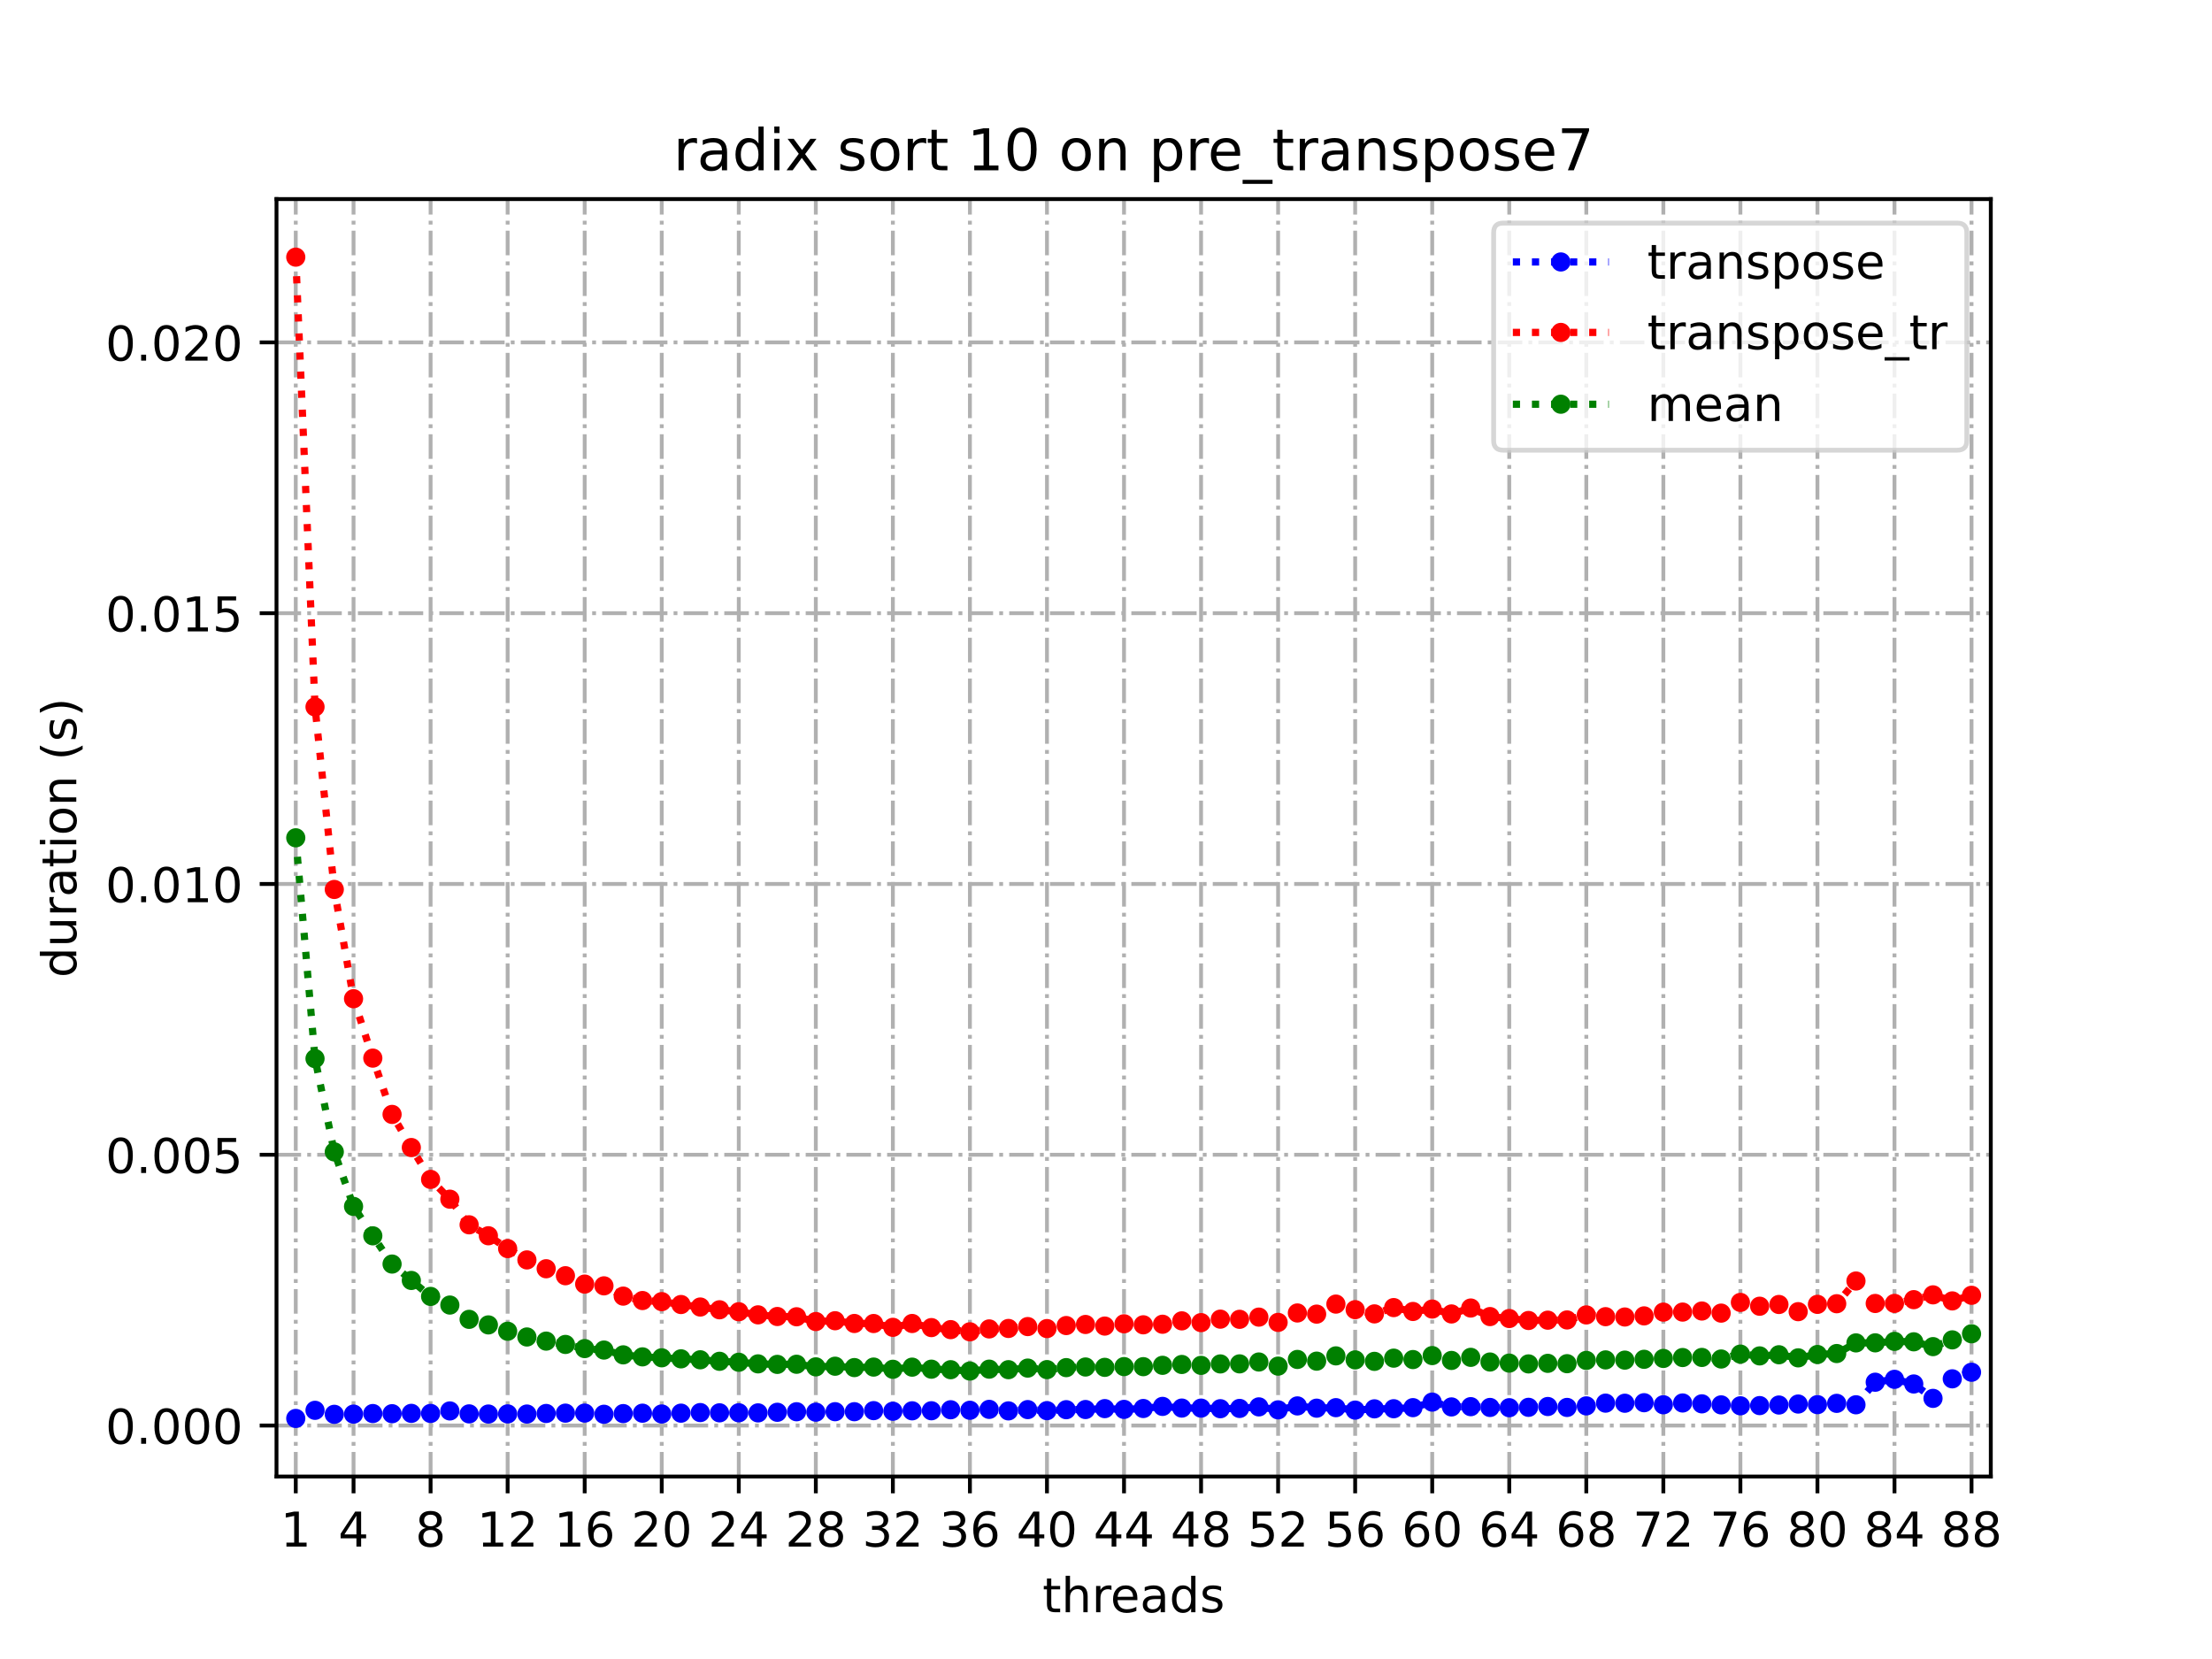 <?xml version="1.0" encoding="utf-8" standalone="no"?>
<!DOCTYPE svg PUBLIC "-//W3C//DTD SVG 1.1//EN"
  "http://www.w3.org/Graphics/SVG/1.1/DTD/svg11.dtd">
<!-- Created with matplotlib (https://matplotlib.org/) -->
<svg height="345.6pt" version="1.1" viewBox="0 0 460.8 345.6" width="460.8pt" xmlns="http://www.w3.org/2000/svg" xmlns:xlink="http://www.w3.org/1999/xlink">
 <defs>
  <style type="text/css">*{stroke-linecap:butt;stroke-linejoin:round;}</style>
 </defs>
 <g id="figure_1">
  <g id="patch_1">
   <path d="M 0 345.6 
L 460.8 345.6 
L 460.8 0 
L 0 0 
z
" style="fill:#ffffff;"/>
  </g>
  <g id="axes_1">
   <g id="patch_2">
    <path d="M 57.6 307.584 
L 414.72 307.584 
L 414.72 41.472 
L 57.6 41.472 
z
" style="fill:#ffffff;"/>
   </g>
   <g id="matplotlib.axis_1">
    <g id="xtick_1">
     <g id="line2d_1">
      <path clip-path="url(#p7f9439abfd)" d="M 61.613 307.584 
L 61.613 41.472 
" style="fill:none;stroke:#b0b0b0;stroke-dasharray:5.12,1.28,0.8,1.28;stroke-dashoffset:0;stroke-width:0.8;"/>
     </g>
     <g id="line2d_2">
      <defs>
       <path d="M 0 0 
L 0 3.5 
" id="mb028c09fb4" style="stroke:#000000;stroke-width:0.8;"/>
      </defs>
      <g>
       <use style="stroke:#000000;stroke-width:0.8;" x="61.613" xlink:href="#mb028c09fb4" y="307.584"/>
      </g>
     </g>
     <g id="text_1">
      <!-- 1 -->
      <g transform="translate(58.431 322.182)scale(0.1 -0.1)">
       <defs>
        <path d="M 12.406 8.297 
L 28.516 8.297 
L 28.516 63.922 
L 10.984 60.406 
L 10.984 69.391 
L 28.422 72.906 
L 38.281 72.906 
L 38.281 8.297 
L 54.391 8.297 
L 54.391 0 
L 12.406 0 
z
" id="DejaVuSans-49"/>
       </defs>
       <use xlink:href="#DejaVuSans-49"/>
      </g>
     </g>
    </g>
    <g id="xtick_2">
     <g id="line2d_3">
      <path clip-path="url(#p7f9439abfd)" d="M 73.65 307.584 
L 73.65 41.472 
" style="fill:none;stroke:#b0b0b0;stroke-dasharray:5.12,1.28,0.8,1.28;stroke-dashoffset:0;stroke-width:0.8;"/>
     </g>
     <g id="line2d_4">
      <g>
       <use style="stroke:#000000;stroke-width:0.8;" x="73.65" xlink:href="#mb028c09fb4" y="307.584"/>
      </g>
     </g>
     <g id="text_2">
      <!-- 4 -->
      <g transform="translate(70.469 322.182)scale(0.1 -0.1)">
       <defs>
        <path d="M 37.797 64.312 
L 12.891 25.391 
L 37.797 25.391 
z
M 35.203 72.906 
L 47.609 72.906 
L 47.609 25.391 
L 58.016 25.391 
L 58.016 17.188 
L 47.609 17.188 
L 47.609 0 
L 37.797 0 
L 37.797 17.188 
L 4.891 17.188 
L 4.891 26.703 
z
" id="DejaVuSans-52"/>
       </defs>
       <use xlink:href="#DejaVuSans-52"/>
      </g>
     </g>
    </g>
    <g id="xtick_3">
     <g id="line2d_5">
      <path clip-path="url(#p7f9439abfd)" d="M 89.701 307.584 
L 89.701 41.472 
" style="fill:none;stroke:#b0b0b0;stroke-dasharray:5.12,1.28,0.8,1.28;stroke-dashoffset:0;stroke-width:0.8;"/>
     </g>
     <g id="line2d_6">
      <g>
       <use style="stroke:#000000;stroke-width:0.8;" x="89.701" xlink:href="#mb028c09fb4" y="307.584"/>
      </g>
     </g>
     <g id="text_3">
      <!-- 8 -->
      <g transform="translate(86.519 322.182)scale(0.1 -0.1)">
       <defs>
        <path d="M 31.781 34.625 
Q 24.75 34.625 20.719 30.859 
Q 16.703 27.094 16.703 20.516 
Q 16.703 13.922 20.719 10.156 
Q 24.75 6.391 31.781 6.391 
Q 38.812 6.391 42.859 10.172 
Q 46.922 13.969 46.922 20.516 
Q 46.922 27.094 42.891 30.859 
Q 38.875 34.625 31.781 34.625 
z
M 21.922 38.812 
Q 15.578 40.375 12.031 44.719 
Q 8.5 49.078 8.5 55.328 
Q 8.5 64.062 14.719 69.141 
Q 20.953 74.219 31.781 74.219 
Q 42.672 74.219 48.875 69.141 
Q 55.078 64.062 55.078 55.328 
Q 55.078 49.078 51.531 44.719 
Q 48 40.375 41.703 38.812 
Q 48.828 37.156 52.797 32.312 
Q 56.781 27.484 56.781 20.516 
Q 56.781 9.906 50.312 4.234 
Q 43.844 -1.422 31.781 -1.422 
Q 19.734 -1.422 13.25 4.234 
Q 6.781 9.906 6.781 20.516 
Q 6.781 27.484 10.781 32.312 
Q 14.797 37.156 21.922 38.812 
z
M 18.312 54.391 
Q 18.312 48.734 21.844 45.562 
Q 25.391 42.391 31.781 42.391 
Q 38.141 42.391 41.719 45.562 
Q 45.312 48.734 45.312 54.391 
Q 45.312 60.062 41.719 63.234 
Q 38.141 66.406 31.781 66.406 
Q 25.391 66.406 21.844 63.234 
Q 18.312 60.062 18.312 54.391 
z
" id="DejaVuSans-56"/>
       </defs>
       <use xlink:href="#DejaVuSans-56"/>
      </g>
     </g>
    </g>
    <g id="xtick_4">
     <g id="line2d_7">
      <path clip-path="url(#p7f9439abfd)" d="M 105.751 307.584 
L 105.751 41.472 
" style="fill:none;stroke:#b0b0b0;stroke-dasharray:5.12,1.28,0.8,1.28;stroke-dashoffset:0;stroke-width:0.8;"/>
     </g>
     <g id="line2d_8">
      <g>
       <use style="stroke:#000000;stroke-width:0.8;" x="105.751" xlink:href="#mb028c09fb4" y="307.584"/>
      </g>
     </g>
     <g id="text_4">
      <!-- 12 -->
      <g transform="translate(99.389 322.182)scale(0.1 -0.1)">
       <defs>
        <path d="M 19.188 8.297 
L 53.609 8.297 
L 53.609 0 
L 7.328 0 
L 7.328 8.297 
Q 12.938 14.109 22.625 23.891 
Q 32.328 33.688 34.812 36.531 
Q 39.547 41.844 41.422 45.531 
Q 43.312 49.219 43.312 52.781 
Q 43.312 58.594 39.234 62.25 
Q 35.156 65.922 28.609 65.922 
Q 23.969 65.922 18.812 64.312 
Q 13.672 62.703 7.812 59.422 
L 7.812 69.391 
Q 13.766 71.781 18.938 73 
Q 24.125 74.219 28.422 74.219 
Q 39.75 74.219 46.484 68.547 
Q 53.219 62.891 53.219 53.422 
Q 53.219 48.922 51.531 44.891 
Q 49.859 40.875 45.406 35.406 
Q 44.188 33.984 37.641 27.219 
Q 31.109 20.453 19.188 8.297 
z
" id="DejaVuSans-50"/>
       </defs>
       <use xlink:href="#DejaVuSans-49"/>
       <use x="63.623" xlink:href="#DejaVuSans-50"/>
      </g>
     </g>
    </g>
    <g id="xtick_5">
     <g id="line2d_9">
      <path clip-path="url(#p7f9439abfd)" d="M 121.801 307.584 
L 121.801 41.472 
" style="fill:none;stroke:#b0b0b0;stroke-dasharray:5.12,1.28,0.8,1.28;stroke-dashoffset:0;stroke-width:0.8;"/>
     </g>
     <g id="line2d_10">
      <g>
       <use style="stroke:#000000;stroke-width:0.8;" x="121.801" xlink:href="#mb028c09fb4" y="307.584"/>
      </g>
     </g>
     <g id="text_5">
      <!-- 16 -->
      <g transform="translate(115.439 322.182)scale(0.1 -0.1)">
       <defs>
        <path d="M 33.016 40.375 
Q 26.375 40.375 22.484 35.828 
Q 18.609 31.297 18.609 23.391 
Q 18.609 15.531 22.484 10.953 
Q 26.375 6.391 33.016 6.391 
Q 39.656 6.391 43.531 10.953 
Q 47.406 15.531 47.406 23.391 
Q 47.406 31.297 43.531 35.828 
Q 39.656 40.375 33.016 40.375 
z
M 52.594 71.297 
L 52.594 62.312 
Q 48.875 64.062 45.094 64.984 
Q 41.312 65.922 37.594 65.922 
Q 27.828 65.922 22.672 59.328 
Q 17.531 52.734 16.797 39.406 
Q 19.672 43.656 24.016 45.922 
Q 28.375 48.188 33.594 48.188 
Q 44.578 48.188 50.953 41.516 
Q 57.328 34.859 57.328 23.391 
Q 57.328 12.156 50.688 5.359 
Q 44.047 -1.422 33.016 -1.422 
Q 20.359 -1.422 13.672 8.266 
Q 6.984 17.969 6.984 36.375 
Q 6.984 53.656 15.188 63.938 
Q 23.391 74.219 37.203 74.219 
Q 40.922 74.219 44.703 73.484 
Q 48.484 72.75 52.594 71.297 
z
" id="DejaVuSans-54"/>
       </defs>
       <use xlink:href="#DejaVuSans-49"/>
       <use x="63.623" xlink:href="#DejaVuSans-54"/>
      </g>
     </g>
    </g>
    <g id="xtick_6">
     <g id="line2d_11">
      <path clip-path="url(#p7f9439abfd)" d="M 137.852 307.584 
L 137.852 41.472 
" style="fill:none;stroke:#b0b0b0;stroke-dasharray:5.12,1.28,0.8,1.28;stroke-dashoffset:0;stroke-width:0.8;"/>
     </g>
     <g id="line2d_12">
      <g>
       <use style="stroke:#000000;stroke-width:0.8;" x="137.852" xlink:href="#mb028c09fb4" y="307.584"/>
      </g>
     </g>
     <g id="text_6">
      <!-- 20 -->
      <g transform="translate(131.489 322.182)scale(0.1 -0.1)">
       <defs>
        <path d="M 31.781 66.406 
Q 24.172 66.406 20.328 58.906 
Q 16.5 51.422 16.5 36.375 
Q 16.5 21.391 20.328 13.891 
Q 24.172 6.391 31.781 6.391 
Q 39.453 6.391 43.281 13.891 
Q 47.125 21.391 47.125 36.375 
Q 47.125 51.422 43.281 58.906 
Q 39.453 66.406 31.781 66.406 
z
M 31.781 74.219 
Q 44.047 74.219 50.516 64.516 
Q 56.984 54.828 56.984 36.375 
Q 56.984 17.969 50.516 8.266 
Q 44.047 -1.422 31.781 -1.422 
Q 19.531 -1.422 13.062 8.266 
Q 6.594 17.969 6.594 36.375 
Q 6.594 54.828 13.062 64.516 
Q 19.531 74.219 31.781 74.219 
z
" id="DejaVuSans-48"/>
       </defs>
       <use xlink:href="#DejaVuSans-50"/>
       <use x="63.623" xlink:href="#DejaVuSans-48"/>
      </g>
     </g>
    </g>
    <g id="xtick_7">
     <g id="line2d_13">
      <path clip-path="url(#p7f9439abfd)" d="M 153.902 307.584 
L 153.902 41.472 
" style="fill:none;stroke:#b0b0b0;stroke-dasharray:5.12,1.28,0.8,1.28;stroke-dashoffset:0;stroke-width:0.8;"/>
     </g>
     <g id="line2d_14">
      <g>
       <use style="stroke:#000000;stroke-width:0.8;" x="153.902" xlink:href="#mb028c09fb4" y="307.584"/>
      </g>
     </g>
     <g id="text_7">
      <!-- 24 -->
      <g transform="translate(147.54 322.182)scale(0.1 -0.1)">
       <use xlink:href="#DejaVuSans-50"/>
       <use x="63.623" xlink:href="#DejaVuSans-52"/>
      </g>
     </g>
    </g>
    <g id="xtick_8">
     <g id="line2d_15">
      <path clip-path="url(#p7f9439abfd)" d="M 169.952 307.584 
L 169.952 41.472 
" style="fill:none;stroke:#b0b0b0;stroke-dasharray:5.12,1.28,0.8,1.28;stroke-dashoffset:0;stroke-width:0.8;"/>
     </g>
     <g id="line2d_16">
      <g>
       <use style="stroke:#000000;stroke-width:0.8;" x="169.952" xlink:href="#mb028c09fb4" y="307.584"/>
      </g>
     </g>
     <g id="text_8">
      <!-- 28 -->
      <g transform="translate(163.59 322.182)scale(0.1 -0.1)">
       <use xlink:href="#DejaVuSans-50"/>
       <use x="63.623" xlink:href="#DejaVuSans-56"/>
      </g>
     </g>
    </g>
    <g id="xtick_9">
     <g id="line2d_17">
      <path clip-path="url(#p7f9439abfd)" d="M 186.003 307.584 
L 186.003 41.472 
" style="fill:none;stroke:#b0b0b0;stroke-dasharray:5.12,1.28,0.8,1.28;stroke-dashoffset:0;stroke-width:0.8;"/>
     </g>
     <g id="line2d_18">
      <g>
       <use style="stroke:#000000;stroke-width:0.8;" x="186.003" xlink:href="#mb028c09fb4" y="307.584"/>
      </g>
     </g>
     <g id="text_9">
      <!-- 32 -->
      <g transform="translate(179.64 322.182)scale(0.1 -0.1)">
       <defs>
        <path d="M 40.578 39.312 
Q 47.656 37.797 51.625 33 
Q 55.609 28.219 55.609 21.188 
Q 55.609 10.406 48.188 4.484 
Q 40.766 -1.422 27.094 -1.422 
Q 22.516 -1.422 17.656 -0.516 
Q 12.797 0.391 7.625 2.203 
L 7.625 11.719 
Q 11.719 9.328 16.594 8.109 
Q 21.484 6.891 26.812 6.891 
Q 36.078 6.891 40.938 10.547 
Q 45.797 14.203 45.797 21.188 
Q 45.797 27.641 41.281 31.266 
Q 36.766 34.906 28.719 34.906 
L 20.219 34.906 
L 20.219 43.016 
L 29.109 43.016 
Q 36.375 43.016 40.234 45.922 
Q 44.094 48.828 44.094 54.297 
Q 44.094 59.906 40.109 62.906 
Q 36.141 65.922 28.719 65.922 
Q 24.656 65.922 20.016 65.031 
Q 15.375 64.156 9.812 62.312 
L 9.812 71.094 
Q 15.438 72.656 20.344 73.438 
Q 25.25 74.219 29.594 74.219 
Q 40.828 74.219 47.359 69.109 
Q 53.906 64.016 53.906 55.328 
Q 53.906 49.266 50.438 45.094 
Q 46.969 40.922 40.578 39.312 
z
" id="DejaVuSans-51"/>
       </defs>
       <use xlink:href="#DejaVuSans-51"/>
       <use x="63.623" xlink:href="#DejaVuSans-50"/>
      </g>
     </g>
    </g>
    <g id="xtick_10">
     <g id="line2d_19">
      <path clip-path="url(#p7f9439abfd)" d="M 202.053 307.584 
L 202.053 41.472 
" style="fill:none;stroke:#b0b0b0;stroke-dasharray:5.12,1.28,0.8,1.28;stroke-dashoffset:0;stroke-width:0.8;"/>
     </g>
     <g id="line2d_20">
      <g>
       <use style="stroke:#000000;stroke-width:0.8;" x="202.053" xlink:href="#mb028c09fb4" y="307.584"/>
      </g>
     </g>
     <g id="text_10">
      <!-- 36 -->
      <g transform="translate(195.691 322.182)scale(0.1 -0.1)">
       <use xlink:href="#DejaVuSans-51"/>
       <use x="63.623" xlink:href="#DejaVuSans-54"/>
      </g>
     </g>
    </g>
    <g id="xtick_11">
     <g id="line2d_21">
      <path clip-path="url(#p7f9439abfd)" d="M 218.103 307.584 
L 218.103 41.472 
" style="fill:none;stroke:#b0b0b0;stroke-dasharray:5.12,1.28,0.8,1.28;stroke-dashoffset:0;stroke-width:0.8;"/>
     </g>
     <g id="line2d_22">
      <g>
       <use style="stroke:#000000;stroke-width:0.8;" x="218.103" xlink:href="#mb028c09fb4" y="307.584"/>
      </g>
     </g>
     <g id="text_11">
      <!-- 40 -->
      <g transform="translate(211.741 322.182)scale(0.1 -0.1)">
       <use xlink:href="#DejaVuSans-52"/>
       <use x="63.623" xlink:href="#DejaVuSans-48"/>
      </g>
     </g>
    </g>
    <g id="xtick_12">
     <g id="line2d_23">
      <path clip-path="url(#p7f9439abfd)" d="M 234.154 307.584 
L 234.154 41.472 
" style="fill:none;stroke:#b0b0b0;stroke-dasharray:5.12,1.28,0.8,1.28;stroke-dashoffset:0;stroke-width:0.8;"/>
     </g>
     <g id="line2d_24">
      <g>
       <use style="stroke:#000000;stroke-width:0.8;" x="234.154" xlink:href="#mb028c09fb4" y="307.584"/>
      </g>
     </g>
     <g id="text_12">
      <!-- 44 -->
      <g transform="translate(227.791 322.182)scale(0.1 -0.1)">
       <use xlink:href="#DejaVuSans-52"/>
       <use x="63.623" xlink:href="#DejaVuSans-52"/>
      </g>
     </g>
    </g>
    <g id="xtick_13">
     <g id="line2d_25">
      <path clip-path="url(#p7f9439abfd)" d="M 250.204 307.584 
L 250.204 41.472 
" style="fill:none;stroke:#b0b0b0;stroke-dasharray:5.12,1.28,0.8,1.28;stroke-dashoffset:0;stroke-width:0.8;"/>
     </g>
     <g id="line2d_26">
      <g>
       <use style="stroke:#000000;stroke-width:0.8;" x="250.204" xlink:href="#mb028c09fb4" y="307.584"/>
      </g>
     </g>
     <g id="text_13">
      <!-- 48 -->
      <g transform="translate(243.842 322.182)scale(0.1 -0.1)">
       <use xlink:href="#DejaVuSans-52"/>
       <use x="63.623" xlink:href="#DejaVuSans-56"/>
      </g>
     </g>
    </g>
    <g id="xtick_14">
     <g id="line2d_27">
      <path clip-path="url(#p7f9439abfd)" d="M 266.254 307.584 
L 266.254 41.472 
" style="fill:none;stroke:#b0b0b0;stroke-dasharray:5.12,1.28,0.8,1.28;stroke-dashoffset:0;stroke-width:0.8;"/>
     </g>
     <g id="line2d_28">
      <g>
       <use style="stroke:#000000;stroke-width:0.8;" x="266.254" xlink:href="#mb028c09fb4" y="307.584"/>
      </g>
     </g>
     <g id="text_14">
      <!-- 52 -->
      <g transform="translate(259.892 322.182)scale(0.1 -0.1)">
       <defs>
        <path d="M 10.797 72.906 
L 49.516 72.906 
L 49.516 64.594 
L 19.828 64.594 
L 19.828 46.734 
Q 21.969 47.469 24.109 47.828 
Q 26.266 48.188 28.422 48.188 
Q 40.625 48.188 47.75 41.5 
Q 54.891 34.812 54.891 23.391 
Q 54.891 11.625 47.562 5.094 
Q 40.234 -1.422 26.906 -1.422 
Q 22.312 -1.422 17.547 -0.641 
Q 12.797 0.141 7.719 1.703 
L 7.719 11.625 
Q 12.109 9.234 16.797 8.062 
Q 21.484 6.891 26.703 6.891 
Q 35.156 6.891 40.078 11.328 
Q 45.016 15.766 45.016 23.391 
Q 45.016 31 40.078 35.438 
Q 35.156 39.891 26.703 39.891 
Q 22.75 39.891 18.812 39.016 
Q 14.891 38.141 10.797 36.281 
z
" id="DejaVuSans-53"/>
       </defs>
       <use xlink:href="#DejaVuSans-53"/>
       <use x="63.623" xlink:href="#DejaVuSans-50"/>
      </g>
     </g>
    </g>
    <g id="xtick_15">
     <g id="line2d_29">
      <path clip-path="url(#p7f9439abfd)" d="M 282.305 307.584 
L 282.305 41.472 
" style="fill:none;stroke:#b0b0b0;stroke-dasharray:5.12,1.28,0.8,1.28;stroke-dashoffset:0;stroke-width:0.8;"/>
     </g>
     <g id="line2d_30">
      <g>
       <use style="stroke:#000000;stroke-width:0.8;" x="282.305" xlink:href="#mb028c09fb4" y="307.584"/>
      </g>
     </g>
     <g id="text_15">
      <!-- 56 -->
      <g transform="translate(275.942 322.182)scale(0.1 -0.1)">
       <use xlink:href="#DejaVuSans-53"/>
       <use x="63.623" xlink:href="#DejaVuSans-54"/>
      </g>
     </g>
    </g>
    <g id="xtick_16">
     <g id="line2d_31">
      <path clip-path="url(#p7f9439abfd)" d="M 298.355 307.584 
L 298.355 41.472 
" style="fill:none;stroke:#b0b0b0;stroke-dasharray:5.12,1.28,0.8,1.28;stroke-dashoffset:0;stroke-width:0.8;"/>
     </g>
     <g id="line2d_32">
      <g>
       <use style="stroke:#000000;stroke-width:0.8;" x="298.355" xlink:href="#mb028c09fb4" y="307.584"/>
      </g>
     </g>
     <g id="text_16">
      <!-- 60 -->
      <g transform="translate(291.993 322.182)scale(0.1 -0.1)">
       <use xlink:href="#DejaVuSans-54"/>
       <use x="63.623" xlink:href="#DejaVuSans-48"/>
      </g>
     </g>
    </g>
    <g id="xtick_17">
     <g id="line2d_33">
      <path clip-path="url(#p7f9439abfd)" d="M 314.405 307.584 
L 314.405 41.472 
" style="fill:none;stroke:#b0b0b0;stroke-dasharray:5.12,1.28,0.8,1.28;stroke-dashoffset:0;stroke-width:0.8;"/>
     </g>
     <g id="line2d_34">
      <g>
       <use style="stroke:#000000;stroke-width:0.8;" x="314.405" xlink:href="#mb028c09fb4" y="307.584"/>
      </g>
     </g>
     <g id="text_17">
      <!-- 64 -->
      <g transform="translate(308.043 322.182)scale(0.1 -0.1)">
       <use xlink:href="#DejaVuSans-54"/>
       <use x="63.623" xlink:href="#DejaVuSans-52"/>
      </g>
     </g>
    </g>
    <g id="xtick_18">
     <g id="line2d_35">
      <path clip-path="url(#p7f9439abfd)" d="M 330.456 307.584 
L 330.456 41.472 
" style="fill:none;stroke:#b0b0b0;stroke-dasharray:5.12,1.28,0.8,1.28;stroke-dashoffset:0;stroke-width:0.8;"/>
     </g>
     <g id="line2d_36">
      <g>
       <use style="stroke:#000000;stroke-width:0.8;" x="330.456" xlink:href="#mb028c09fb4" y="307.584"/>
      </g>
     </g>
     <g id="text_18">
      <!-- 68 -->
      <g transform="translate(324.093 322.182)scale(0.1 -0.1)">
       <use xlink:href="#DejaVuSans-54"/>
       <use x="63.623" xlink:href="#DejaVuSans-56"/>
      </g>
     </g>
    </g>
    <g id="xtick_19">
     <g id="line2d_37">
      <path clip-path="url(#p7f9439abfd)" d="M 346.506 307.584 
L 346.506 41.472 
" style="fill:none;stroke:#b0b0b0;stroke-dasharray:5.12,1.28,0.8,1.28;stroke-dashoffset:0;stroke-width:0.8;"/>
     </g>
     <g id="line2d_38">
      <g>
       <use style="stroke:#000000;stroke-width:0.8;" x="346.506" xlink:href="#mb028c09fb4" y="307.584"/>
      </g>
     </g>
     <g id="text_19">
      <!-- 72 -->
      <g transform="translate(340.144 322.182)scale(0.1 -0.1)">
       <defs>
        <path d="M 8.203 72.906 
L 55.078 72.906 
L 55.078 68.703 
L 28.609 0 
L 18.312 0 
L 43.219 64.594 
L 8.203 64.594 
z
" id="DejaVuSans-55"/>
       </defs>
       <use xlink:href="#DejaVuSans-55"/>
       <use x="63.623" xlink:href="#DejaVuSans-50"/>
      </g>
     </g>
    </g>
    <g id="xtick_20">
     <g id="line2d_39">
      <path clip-path="url(#p7f9439abfd)" d="M 362.556 307.584 
L 362.556 41.472 
" style="fill:none;stroke:#b0b0b0;stroke-dasharray:5.12,1.28,0.8,1.28;stroke-dashoffset:0;stroke-width:0.8;"/>
     </g>
     <g id="line2d_40">
      <g>
       <use style="stroke:#000000;stroke-width:0.8;" x="362.556" xlink:href="#mb028c09fb4" y="307.584"/>
      </g>
     </g>
     <g id="text_20">
      <!-- 76 -->
      <g transform="translate(356.194 322.182)scale(0.1 -0.1)">
       <use xlink:href="#DejaVuSans-55"/>
       <use x="63.623" xlink:href="#DejaVuSans-54"/>
      </g>
     </g>
    </g>
    <g id="xtick_21">
     <g id="line2d_41">
      <path clip-path="url(#p7f9439abfd)" d="M 378.607 307.584 
L 378.607 41.472 
" style="fill:none;stroke:#b0b0b0;stroke-dasharray:5.12,1.28,0.8,1.28;stroke-dashoffset:0;stroke-width:0.8;"/>
     </g>
     <g id="line2d_42">
      <g>
       <use style="stroke:#000000;stroke-width:0.8;" x="378.607" xlink:href="#mb028c09fb4" y="307.584"/>
      </g>
     </g>
     <g id="text_21">
      <!-- 80 -->
      <g transform="translate(372.244 322.182)scale(0.1 -0.1)">
       <use xlink:href="#DejaVuSans-56"/>
       <use x="63.623" xlink:href="#DejaVuSans-48"/>
      </g>
     </g>
    </g>
    <g id="xtick_22">
     <g id="line2d_43">
      <path clip-path="url(#p7f9439abfd)" d="M 394.657 307.584 
L 394.657 41.472 
" style="fill:none;stroke:#b0b0b0;stroke-dasharray:5.12,1.28,0.8,1.28;stroke-dashoffset:0;stroke-width:0.8;"/>
     </g>
     <g id="line2d_44">
      <g>
       <use style="stroke:#000000;stroke-width:0.8;" x="394.657" xlink:href="#mb028c09fb4" y="307.584"/>
      </g>
     </g>
     <g id="text_22">
      <!-- 84 -->
      <g transform="translate(388.295 322.182)scale(0.1 -0.1)">
       <use xlink:href="#DejaVuSans-56"/>
       <use x="63.623" xlink:href="#DejaVuSans-52"/>
      </g>
     </g>
    </g>
    <g id="xtick_23">
     <g id="line2d_45">
      <path clip-path="url(#p7f9439abfd)" d="M 410.707 307.584 
L 410.707 41.472 
" style="fill:none;stroke:#b0b0b0;stroke-dasharray:5.12,1.28,0.8,1.28;stroke-dashoffset:0;stroke-width:0.8;"/>
     </g>
     <g id="line2d_46">
      <g>
       <use style="stroke:#000000;stroke-width:0.8;" x="410.707" xlink:href="#mb028c09fb4" y="307.584"/>
      </g>
     </g>
     <g id="text_23">
      <!-- 88 -->
      <g transform="translate(404.345 322.182)scale(0.1 -0.1)">
       <use xlink:href="#DejaVuSans-56"/>
       <use x="63.623" xlink:href="#DejaVuSans-56"/>
      </g>
     </g>
    </g>
    <g id="text_24">
     <!-- threads -->
     <g transform="translate(217.169 335.861)scale(0.1 -0.1)">
      <defs>
       <path d="M 18.312 70.219 
L 18.312 54.688 
L 36.812 54.688 
L 36.812 47.703 
L 18.312 47.703 
L 18.312 18.016 
Q 18.312 11.328 20.141 9.422 
Q 21.969 7.516 27.594 7.516 
L 36.812 7.516 
L 36.812 0 
L 27.594 0 
Q 17.188 0 13.234 3.875 
Q 9.281 7.766 9.281 18.016 
L 9.281 47.703 
L 2.688 47.703 
L 2.688 54.688 
L 9.281 54.688 
L 9.281 70.219 
z
" id="DejaVuSans-116"/>
       <path d="M 54.891 33.016 
L 54.891 0 
L 45.906 0 
L 45.906 32.719 
Q 45.906 40.484 42.875 44.328 
Q 39.844 48.188 33.797 48.188 
Q 26.516 48.188 22.312 43.547 
Q 18.109 38.922 18.109 30.906 
L 18.109 0 
L 9.078 0 
L 9.078 75.984 
L 18.109 75.984 
L 18.109 46.188 
Q 21.344 51.125 25.703 53.562 
Q 30.078 56 35.797 56 
Q 45.219 56 50.047 50.172 
Q 54.891 44.344 54.891 33.016 
z
" id="DejaVuSans-104"/>
       <path d="M 41.109 46.297 
Q 39.594 47.172 37.812 47.578 
Q 36.031 48 33.891 48 
Q 26.266 48 22.188 43.047 
Q 18.109 38.094 18.109 28.812 
L 18.109 0 
L 9.078 0 
L 9.078 54.688 
L 18.109 54.688 
L 18.109 46.188 
Q 20.953 51.172 25.484 53.578 
Q 30.031 56 36.531 56 
Q 37.453 56 38.578 55.875 
Q 39.703 55.766 41.062 55.516 
z
" id="DejaVuSans-114"/>
       <path d="M 56.203 29.594 
L 56.203 25.203 
L 14.891 25.203 
Q 15.484 15.922 20.484 11.062 
Q 25.484 6.203 34.422 6.203 
Q 39.594 6.203 44.453 7.469 
Q 49.312 8.734 54.109 11.281 
L 54.109 2.781 
Q 49.266 0.734 44.188 -0.344 
Q 39.109 -1.422 33.891 -1.422 
Q 20.797 -1.422 13.156 6.188 
Q 5.516 13.812 5.516 26.812 
Q 5.516 40.234 12.766 48.109 
Q 20.016 56 32.328 56 
Q 43.359 56 49.781 48.891 
Q 56.203 41.797 56.203 29.594 
z
M 47.219 32.234 
Q 47.125 39.594 43.094 43.984 
Q 39.062 48.391 32.422 48.391 
Q 24.906 48.391 20.391 44.141 
Q 15.875 39.891 15.188 32.172 
z
" id="DejaVuSans-101"/>
       <path d="M 34.281 27.484 
Q 23.391 27.484 19.188 25 
Q 14.984 22.516 14.984 16.5 
Q 14.984 11.719 18.141 8.906 
Q 21.297 6.109 26.703 6.109 
Q 34.188 6.109 38.703 11.406 
Q 43.219 16.703 43.219 25.484 
L 43.219 27.484 
z
M 52.203 31.203 
L 52.203 0 
L 43.219 0 
L 43.219 8.297 
Q 40.141 3.328 35.547 0.953 
Q 30.953 -1.422 24.312 -1.422 
Q 15.922 -1.422 10.953 3.297 
Q 6 8.016 6 15.922 
Q 6 25.141 12.172 29.828 
Q 18.359 34.516 30.609 34.516 
L 43.219 34.516 
L 43.219 35.406 
Q 43.219 41.609 39.141 45 
Q 35.062 48.391 27.688 48.391 
Q 23 48.391 18.547 47.266 
Q 14.109 46.141 10.016 43.891 
L 10.016 52.203 
Q 14.938 54.109 19.578 55.047 
Q 24.219 56 28.609 56 
Q 40.484 56 46.344 49.844 
Q 52.203 43.703 52.203 31.203 
z
" id="DejaVuSans-97"/>
       <path d="M 45.406 46.391 
L 45.406 75.984 
L 54.391 75.984 
L 54.391 0 
L 45.406 0 
L 45.406 8.203 
Q 42.578 3.328 38.25 0.953 
Q 33.938 -1.422 27.875 -1.422 
Q 17.969 -1.422 11.734 6.484 
Q 5.516 14.406 5.516 27.297 
Q 5.516 40.188 11.734 48.094 
Q 17.969 56 27.875 56 
Q 33.938 56 38.25 53.625 
Q 42.578 51.266 45.406 46.391 
z
M 14.797 27.297 
Q 14.797 17.391 18.875 11.75 
Q 22.953 6.109 30.078 6.109 
Q 37.203 6.109 41.297 11.75 
Q 45.406 17.391 45.406 27.297 
Q 45.406 37.203 41.297 42.844 
Q 37.203 48.484 30.078 48.484 
Q 22.953 48.484 18.875 42.844 
Q 14.797 37.203 14.797 27.297 
z
" id="DejaVuSans-100"/>
       <path d="M 44.281 53.078 
L 44.281 44.578 
Q 40.484 46.531 36.375 47.5 
Q 32.281 48.484 27.875 48.484 
Q 21.188 48.484 17.844 46.438 
Q 14.5 44.391 14.5 40.281 
Q 14.5 37.156 16.891 35.375 
Q 19.281 33.594 26.516 31.984 
L 29.594 31.297 
Q 39.156 29.25 43.188 25.516 
Q 47.219 21.781 47.219 15.094 
Q 47.219 7.469 41.188 3.016 
Q 35.156 -1.422 24.609 -1.422 
Q 20.219 -1.422 15.453 -0.562 
Q 10.688 0.297 5.422 2 
L 5.422 11.281 
Q 10.406 8.688 15.234 7.391 
Q 20.062 6.109 24.812 6.109 
Q 31.156 6.109 34.562 8.281 
Q 37.984 10.453 37.984 14.406 
Q 37.984 18.062 35.516 20.016 
Q 33.062 21.969 24.703 23.781 
L 21.578 24.516 
Q 13.234 26.266 9.516 29.906 
Q 5.812 33.547 5.812 39.891 
Q 5.812 47.609 11.281 51.797 
Q 16.75 56 26.812 56 
Q 31.781 56 36.172 55.266 
Q 40.578 54.547 44.281 53.078 
z
" id="DejaVuSans-115"/>
      </defs>
      <use xlink:href="#DejaVuSans-116"/>
      <use x="39.209" xlink:href="#DejaVuSans-104"/>
      <use x="102.588" xlink:href="#DejaVuSans-114"/>
      <use x="141.451" xlink:href="#DejaVuSans-101"/>
      <use x="202.975" xlink:href="#DejaVuSans-97"/>
      <use x="264.254" xlink:href="#DejaVuSans-100"/>
      <use x="327.73" xlink:href="#DejaVuSans-115"/>
     </g>
    </g>
   </g>
   <g id="matplotlib.axis_2">
    <g id="ytick_1">
     <g id="line2d_47">
      <path clip-path="url(#p7f9439abfd)" d="M 57.6 296.965 
L 414.72 296.965 
" style="fill:none;stroke:#b0b0b0;stroke-dasharray:5.12,1.28,0.8,1.28;stroke-dashoffset:0;stroke-width:0.8;"/>
     </g>
     <g id="line2d_48">
      <defs>
       <path d="M 0 0 
L -3.5 0 
" id="mc30e6da99e" style="stroke:#000000;stroke-width:0.8;"/>
      </defs>
      <g>
       <use style="stroke:#000000;stroke-width:0.8;" x="57.6" xlink:href="#mc30e6da99e" y="296.965"/>
      </g>
     </g>
     <g id="text_25">
      <!-- 0.000 -->
      <g transform="translate(21.972 300.764)scale(0.1 -0.1)">
       <defs>
        <path d="M 10.688 12.406 
L 21 12.406 
L 21 0 
L 10.688 0 
z
" id="DejaVuSans-46"/>
       </defs>
       <use xlink:href="#DejaVuSans-48"/>
       <use x="63.623" xlink:href="#DejaVuSans-46"/>
       <use x="95.41" xlink:href="#DejaVuSans-48"/>
       <use x="159.033" xlink:href="#DejaVuSans-48"/>
       <use x="222.656" xlink:href="#DejaVuSans-48"/>
      </g>
     </g>
    </g>
    <g id="ytick_2">
     <g id="line2d_49">
      <path clip-path="url(#p7f9439abfd)" d="M 57.6 240.556 
L 414.72 240.556 
" style="fill:none;stroke:#b0b0b0;stroke-dasharray:5.12,1.28,0.8,1.28;stroke-dashoffset:0;stroke-width:0.8;"/>
     </g>
     <g id="line2d_50">
      <g>
       <use style="stroke:#000000;stroke-width:0.8;" x="57.6" xlink:href="#mc30e6da99e" y="240.556"/>
      </g>
     </g>
     <g id="text_26">
      <!-- 0.005 -->
      <g transform="translate(21.972 244.355)scale(0.1 -0.1)">
       <use xlink:href="#DejaVuSans-48"/>
       <use x="63.623" xlink:href="#DejaVuSans-46"/>
       <use x="95.41" xlink:href="#DejaVuSans-48"/>
       <use x="159.033" xlink:href="#DejaVuSans-48"/>
       <use x="222.656" xlink:href="#DejaVuSans-53"/>
      </g>
     </g>
    </g>
    <g id="ytick_3">
     <g id="line2d_51">
      <path clip-path="url(#p7f9439abfd)" d="M 57.6 184.147 
L 414.72 184.147 
" style="fill:none;stroke:#b0b0b0;stroke-dasharray:5.12,1.28,0.8,1.28;stroke-dashoffset:0;stroke-width:0.8;"/>
     </g>
     <g id="line2d_52">
      <g>
       <use style="stroke:#000000;stroke-width:0.8;" x="57.6" xlink:href="#mc30e6da99e" y="184.147"/>
      </g>
     </g>
     <g id="text_27">
      <!-- 0.010 -->
      <g transform="translate(21.972 187.946)scale(0.1 -0.1)">
       <use xlink:href="#DejaVuSans-48"/>
       <use x="63.623" xlink:href="#DejaVuSans-46"/>
       <use x="95.41" xlink:href="#DejaVuSans-48"/>
       <use x="159.033" xlink:href="#DejaVuSans-49"/>
       <use x="222.656" xlink:href="#DejaVuSans-48"/>
      </g>
     </g>
    </g>
    <g id="ytick_4">
     <g id="line2d_53">
      <path clip-path="url(#p7f9439abfd)" d="M 57.6 127.738 
L 414.72 127.738 
" style="fill:none;stroke:#b0b0b0;stroke-dasharray:5.12,1.28,0.8,1.28;stroke-dashoffset:0;stroke-width:0.8;"/>
     </g>
     <g id="line2d_54">
      <g>
       <use style="stroke:#000000;stroke-width:0.8;" x="57.6" xlink:href="#mc30e6da99e" y="127.738"/>
      </g>
     </g>
     <g id="text_28">
      <!-- 0.015 -->
      <g transform="translate(21.972 131.537)scale(0.1 -0.1)">
       <use xlink:href="#DejaVuSans-48"/>
       <use x="63.623" xlink:href="#DejaVuSans-46"/>
       <use x="95.41" xlink:href="#DejaVuSans-48"/>
       <use x="159.033" xlink:href="#DejaVuSans-49"/>
       <use x="222.656" xlink:href="#DejaVuSans-53"/>
      </g>
     </g>
    </g>
    <g id="ytick_5">
     <g id="line2d_55">
      <path clip-path="url(#p7f9439abfd)" d="M 57.6 71.329 
L 414.72 71.329 
" style="fill:none;stroke:#b0b0b0;stroke-dasharray:5.12,1.28,0.8,1.28;stroke-dashoffset:0;stroke-width:0.8;"/>
     </g>
     <g id="line2d_56">
      <g>
       <use style="stroke:#000000;stroke-width:0.8;" x="57.6" xlink:href="#mc30e6da99e" y="71.329"/>
      </g>
     </g>
     <g id="text_29">
      <!-- 0.020 -->
      <g transform="translate(21.972 75.128)scale(0.1 -0.1)">
       <use xlink:href="#DejaVuSans-48"/>
       <use x="63.623" xlink:href="#DejaVuSans-46"/>
       <use x="95.41" xlink:href="#DejaVuSans-48"/>
       <use x="159.033" xlink:href="#DejaVuSans-50"/>
       <use x="222.656" xlink:href="#DejaVuSans-48"/>
      </g>
     </g>
    </g>
    <g id="text_30">
     <!-- duration (s) -->
     <g transform="translate(15.892 203.663)rotate(-90)scale(0.1 -0.1)">
      <defs>
       <path d="M 8.5 21.578 
L 8.5 54.688 
L 17.484 54.688 
L 17.484 21.922 
Q 17.484 14.156 20.5 10.266 
Q 23.531 6.391 29.594 6.391 
Q 36.859 6.391 41.078 11.031 
Q 45.312 15.672 45.312 23.688 
L 45.312 54.688 
L 54.297 54.688 
L 54.297 0 
L 45.312 0 
L 45.312 8.406 
Q 42.047 3.422 37.719 1 
Q 33.406 -1.422 27.688 -1.422 
Q 18.266 -1.422 13.375 4.438 
Q 8.5 10.297 8.5 21.578 
z
M 31.109 56 
z
" id="DejaVuSans-117"/>
       <path d="M 9.422 54.688 
L 18.406 54.688 
L 18.406 0 
L 9.422 0 
z
M 9.422 75.984 
L 18.406 75.984 
L 18.406 64.594 
L 9.422 64.594 
z
" id="DejaVuSans-105"/>
       <path d="M 30.609 48.391 
Q 23.391 48.391 19.188 42.75 
Q 14.984 37.109 14.984 27.297 
Q 14.984 17.484 19.156 11.844 
Q 23.344 6.203 30.609 6.203 
Q 37.797 6.203 41.984 11.859 
Q 46.188 17.531 46.188 27.297 
Q 46.188 37.016 41.984 42.703 
Q 37.797 48.391 30.609 48.391 
z
M 30.609 56 
Q 42.328 56 49.016 48.375 
Q 55.719 40.766 55.719 27.297 
Q 55.719 13.875 49.016 6.219 
Q 42.328 -1.422 30.609 -1.422 
Q 18.844 -1.422 12.172 6.219 
Q 5.516 13.875 5.516 27.297 
Q 5.516 40.766 12.172 48.375 
Q 18.844 56 30.609 56 
z
" id="DejaVuSans-111"/>
       <path d="M 54.891 33.016 
L 54.891 0 
L 45.906 0 
L 45.906 32.719 
Q 45.906 40.484 42.875 44.328 
Q 39.844 48.188 33.797 48.188 
Q 26.516 48.188 22.312 43.547 
Q 18.109 38.922 18.109 30.906 
L 18.109 0 
L 9.078 0 
L 9.078 54.688 
L 18.109 54.688 
L 18.109 46.188 
Q 21.344 51.125 25.703 53.562 
Q 30.078 56 35.797 56 
Q 45.219 56 50.047 50.172 
Q 54.891 44.344 54.891 33.016 
z
" id="DejaVuSans-110"/>
       <path id="DejaVuSans-32"/>
       <path d="M 31 75.875 
Q 24.469 64.656 21.281 53.656 
Q 18.109 42.672 18.109 31.391 
Q 18.109 20.125 21.312 9.062 
Q 24.516 -2 31 -13.188 
L 23.188 -13.188 
Q 15.875 -1.703 12.234 9.375 
Q 8.594 20.453 8.594 31.391 
Q 8.594 42.281 12.203 53.312 
Q 15.828 64.359 23.188 75.875 
z
" id="DejaVuSans-40"/>
       <path d="M 8.016 75.875 
L 15.828 75.875 
Q 23.141 64.359 26.781 53.312 
Q 30.422 42.281 30.422 31.391 
Q 30.422 20.453 26.781 9.375 
Q 23.141 -1.703 15.828 -13.188 
L 8.016 -13.188 
Q 14.5 -2 17.703 9.062 
Q 20.906 20.125 20.906 31.391 
Q 20.906 42.672 17.703 53.656 
Q 14.5 64.656 8.016 75.875 
z
" id="DejaVuSans-41"/>
      </defs>
      <use xlink:href="#DejaVuSans-100"/>
      <use x="63.477" xlink:href="#DejaVuSans-117"/>
      <use x="126.855" xlink:href="#DejaVuSans-114"/>
      <use x="167.969" xlink:href="#DejaVuSans-97"/>
      <use x="229.248" xlink:href="#DejaVuSans-116"/>
      <use x="268.457" xlink:href="#DejaVuSans-105"/>
      <use x="296.24" xlink:href="#DejaVuSans-111"/>
      <use x="357.422" xlink:href="#DejaVuSans-110"/>
      <use x="420.801" xlink:href="#DejaVuSans-32"/>
      <use x="452.588" xlink:href="#DejaVuSans-40"/>
      <use x="491.602" xlink:href="#DejaVuSans-115"/>
      <use x="543.701" xlink:href="#DejaVuSans-41"/>
     </g>
    </g>
   </g>
   <g id="line2d_57">
    <path clip-path="url(#p7f9439abfd)" d="M 61.613 295.488 
L 65.625 293.796 
L 69.638 294.63 
L 73.65 294.586 
L 77.663 294.467 
L 81.676 294.501 
L 85.688 294.429 
L 89.701 294.444 
L 93.713 293.924 
L 97.726 294.537 
L 101.738 294.57 
L 105.751 294.54 
L 109.764 294.572 
L 113.776 294.453 
L 117.789 294.383 
L 121.801 294.371 
L 125.814 294.618 
L 129.827 294.478 
L 133.839 294.392 
L 137.852 294.558 
L 141.864 294.386 
L 145.877 294.264 
L 149.889 294.316 
L 153.902 294.306 
L 157.915 294.329 
L 161.927 294.204 
L 165.94 294.092 
L 169.952 294.183 
L 173.965 294.081 
L 177.978 294.082 
L 181.99 293.861 
L 186.003 293.985 
L 190.015 293.898 
L 194.028 293.886 
L 198.04 293.68 
L 202.053 293.787 
L 206.066 293.598 
L 210.078 293.913 
L 214.091 293.644 
L 218.103 293.865 
L 222.116 293.665 
L 226.129 293.63 
L 230.141 293.442 
L 234.154 293.602 
L 238.166 293.418 
L 242.179 292.978 
L 246.191 293.328 
L 250.204 293.337 
L 254.217 293.461 
L 258.229 293.402 
L 262.242 293.079 
L 266.254 293.699 
L 270.267 292.878 
L 274.28 293.349 
L 278.292 293.241 
L 282.305 293.752 
L 286.317 293.487 
L 290.33 293.464 
L 294.342 293.239 
L 298.355 292.084 
L 302.368 293.089 
L 306.38 293.033 
L 310.393 293.198 
L 314.405 293.251 
L 318.418 293.172 
L 322.431 293.001 
L 326.443 293.194 
L 330.456 292.872 
L 334.468 292.299 
L 338.481 292.32 
L 342.493 292.211 
L 346.506 292.638 
L 350.519 292.267 
L 354.531 292.448 
L 358.544 292.665 
L 362.556 292.854 
L 366.569 292.81 
L 370.582 292.693 
L 374.594 292.487 
L 378.607 292.613 
L 382.619 292.344 
L 386.632 292.643 
L 390.644 287.941 
L 394.657 287.34 
L 398.67 288.307 
L 402.682 291.307 
L 406.695 287.235 
L 410.707 285.865 
" style="fill:none;stroke:#0000ff;stroke-dasharray:1.5,2.475;stroke-dashoffset:0;stroke-width:1.5;"/>
    <defs>
     <path d="M 0 1.5 
C 0.398 1.5 0.779 1.342 1.061 1.061 
C 1.342 0.779 1.5 0.398 1.5 0 
C 1.5 -0.398 1.342 -0.779 1.061 -1.061 
C 0.779 -1.342 0.398 -1.5 0 -1.5 
C -0.398 -1.5 -0.779 -1.342 -1.061 -1.061 
C -1.342 -0.779 -1.5 -0.398 -1.5 0 
C -1.5 0.398 -1.342 0.779 -1.061 1.061 
C -0.779 1.342 -0.398 1.5 0 1.5 
z
" id="mcbece427c8" style="stroke:#0000ff;"/>
    </defs>
    <g clip-path="url(#p7f9439abfd)">
     <use style="fill:#0000ff;stroke:#0000ff;" x="61.613" xlink:href="#mcbece427c8" y="295.488"/>
     <use style="fill:#0000ff;stroke:#0000ff;" x="65.625" xlink:href="#mcbece427c8" y="293.796"/>
     <use style="fill:#0000ff;stroke:#0000ff;" x="69.638" xlink:href="#mcbece427c8" y="294.63"/>
     <use style="fill:#0000ff;stroke:#0000ff;" x="73.65" xlink:href="#mcbece427c8" y="294.586"/>
     <use style="fill:#0000ff;stroke:#0000ff;" x="77.663" xlink:href="#mcbece427c8" y="294.467"/>
     <use style="fill:#0000ff;stroke:#0000ff;" x="81.676" xlink:href="#mcbece427c8" y="294.501"/>
     <use style="fill:#0000ff;stroke:#0000ff;" x="85.688" xlink:href="#mcbece427c8" y="294.429"/>
     <use style="fill:#0000ff;stroke:#0000ff;" x="89.701" xlink:href="#mcbece427c8" y="294.444"/>
     <use style="fill:#0000ff;stroke:#0000ff;" x="93.713" xlink:href="#mcbece427c8" y="293.924"/>
     <use style="fill:#0000ff;stroke:#0000ff;" x="97.726" xlink:href="#mcbece427c8" y="294.537"/>
     <use style="fill:#0000ff;stroke:#0000ff;" x="101.738" xlink:href="#mcbece427c8" y="294.57"/>
     <use style="fill:#0000ff;stroke:#0000ff;" x="105.751" xlink:href="#mcbece427c8" y="294.54"/>
     <use style="fill:#0000ff;stroke:#0000ff;" x="109.764" xlink:href="#mcbece427c8" y="294.572"/>
     <use style="fill:#0000ff;stroke:#0000ff;" x="113.776" xlink:href="#mcbece427c8" y="294.453"/>
     <use style="fill:#0000ff;stroke:#0000ff;" x="117.789" xlink:href="#mcbece427c8" y="294.383"/>
     <use style="fill:#0000ff;stroke:#0000ff;" x="121.801" xlink:href="#mcbece427c8" y="294.371"/>
     <use style="fill:#0000ff;stroke:#0000ff;" x="125.814" xlink:href="#mcbece427c8" y="294.618"/>
     <use style="fill:#0000ff;stroke:#0000ff;" x="129.827" xlink:href="#mcbece427c8" y="294.478"/>
     <use style="fill:#0000ff;stroke:#0000ff;" x="133.839" xlink:href="#mcbece427c8" y="294.392"/>
     <use style="fill:#0000ff;stroke:#0000ff;" x="137.852" xlink:href="#mcbece427c8" y="294.558"/>
     <use style="fill:#0000ff;stroke:#0000ff;" x="141.864" xlink:href="#mcbece427c8" y="294.386"/>
     <use style="fill:#0000ff;stroke:#0000ff;" x="145.877" xlink:href="#mcbece427c8" y="294.264"/>
     <use style="fill:#0000ff;stroke:#0000ff;" x="149.889" xlink:href="#mcbece427c8" y="294.316"/>
     <use style="fill:#0000ff;stroke:#0000ff;" x="153.902" xlink:href="#mcbece427c8" y="294.306"/>
     <use style="fill:#0000ff;stroke:#0000ff;" x="157.915" xlink:href="#mcbece427c8" y="294.329"/>
     <use style="fill:#0000ff;stroke:#0000ff;" x="161.927" xlink:href="#mcbece427c8" y="294.204"/>
     <use style="fill:#0000ff;stroke:#0000ff;" x="165.94" xlink:href="#mcbece427c8" y="294.092"/>
     <use style="fill:#0000ff;stroke:#0000ff;" x="169.952" xlink:href="#mcbece427c8" y="294.183"/>
     <use style="fill:#0000ff;stroke:#0000ff;" x="173.965" xlink:href="#mcbece427c8" y="294.081"/>
     <use style="fill:#0000ff;stroke:#0000ff;" x="177.978" xlink:href="#mcbece427c8" y="294.082"/>
     <use style="fill:#0000ff;stroke:#0000ff;" x="181.99" xlink:href="#mcbece427c8" y="293.861"/>
     <use style="fill:#0000ff;stroke:#0000ff;" x="186.003" xlink:href="#mcbece427c8" y="293.985"/>
     <use style="fill:#0000ff;stroke:#0000ff;" x="190.015" xlink:href="#mcbece427c8" y="293.898"/>
     <use style="fill:#0000ff;stroke:#0000ff;" x="194.028" xlink:href="#mcbece427c8" y="293.886"/>
     <use style="fill:#0000ff;stroke:#0000ff;" x="198.04" xlink:href="#mcbece427c8" y="293.68"/>
     <use style="fill:#0000ff;stroke:#0000ff;" x="202.053" xlink:href="#mcbece427c8" y="293.787"/>
     <use style="fill:#0000ff;stroke:#0000ff;" x="206.066" xlink:href="#mcbece427c8" y="293.598"/>
     <use style="fill:#0000ff;stroke:#0000ff;" x="210.078" xlink:href="#mcbece427c8" y="293.913"/>
     <use style="fill:#0000ff;stroke:#0000ff;" x="214.091" xlink:href="#mcbece427c8" y="293.644"/>
     <use style="fill:#0000ff;stroke:#0000ff;" x="218.103" xlink:href="#mcbece427c8" y="293.865"/>
     <use style="fill:#0000ff;stroke:#0000ff;" x="222.116" xlink:href="#mcbece427c8" y="293.665"/>
     <use style="fill:#0000ff;stroke:#0000ff;" x="226.129" xlink:href="#mcbece427c8" y="293.63"/>
     <use style="fill:#0000ff;stroke:#0000ff;" x="230.141" xlink:href="#mcbece427c8" y="293.442"/>
     <use style="fill:#0000ff;stroke:#0000ff;" x="234.154" xlink:href="#mcbece427c8" y="293.602"/>
     <use style="fill:#0000ff;stroke:#0000ff;" x="238.166" xlink:href="#mcbece427c8" y="293.418"/>
     <use style="fill:#0000ff;stroke:#0000ff;" x="242.179" xlink:href="#mcbece427c8" y="292.978"/>
     <use style="fill:#0000ff;stroke:#0000ff;" x="246.191" xlink:href="#mcbece427c8" y="293.328"/>
     <use style="fill:#0000ff;stroke:#0000ff;" x="250.204" xlink:href="#mcbece427c8" y="293.337"/>
     <use style="fill:#0000ff;stroke:#0000ff;" x="254.217" xlink:href="#mcbece427c8" y="293.461"/>
     <use style="fill:#0000ff;stroke:#0000ff;" x="258.229" xlink:href="#mcbece427c8" y="293.402"/>
     <use style="fill:#0000ff;stroke:#0000ff;" x="262.242" xlink:href="#mcbece427c8" y="293.079"/>
     <use style="fill:#0000ff;stroke:#0000ff;" x="266.254" xlink:href="#mcbece427c8" y="293.699"/>
     <use style="fill:#0000ff;stroke:#0000ff;" x="270.267" xlink:href="#mcbece427c8" y="292.878"/>
     <use style="fill:#0000ff;stroke:#0000ff;" x="274.28" xlink:href="#mcbece427c8" y="293.349"/>
     <use style="fill:#0000ff;stroke:#0000ff;" x="278.292" xlink:href="#mcbece427c8" y="293.241"/>
     <use style="fill:#0000ff;stroke:#0000ff;" x="282.305" xlink:href="#mcbece427c8" y="293.752"/>
     <use style="fill:#0000ff;stroke:#0000ff;" x="286.317" xlink:href="#mcbece427c8" y="293.487"/>
     <use style="fill:#0000ff;stroke:#0000ff;" x="290.33" xlink:href="#mcbece427c8" y="293.464"/>
     <use style="fill:#0000ff;stroke:#0000ff;" x="294.342" xlink:href="#mcbece427c8" y="293.239"/>
     <use style="fill:#0000ff;stroke:#0000ff;" x="298.355" xlink:href="#mcbece427c8" y="292.084"/>
     <use style="fill:#0000ff;stroke:#0000ff;" x="302.368" xlink:href="#mcbece427c8" y="293.089"/>
     <use style="fill:#0000ff;stroke:#0000ff;" x="306.38" xlink:href="#mcbece427c8" y="293.033"/>
     <use style="fill:#0000ff;stroke:#0000ff;" x="310.393" xlink:href="#mcbece427c8" y="293.198"/>
     <use style="fill:#0000ff;stroke:#0000ff;" x="314.405" xlink:href="#mcbece427c8" y="293.251"/>
     <use style="fill:#0000ff;stroke:#0000ff;" x="318.418" xlink:href="#mcbece427c8" y="293.172"/>
     <use style="fill:#0000ff;stroke:#0000ff;" x="322.431" xlink:href="#mcbece427c8" y="293.001"/>
     <use style="fill:#0000ff;stroke:#0000ff;" x="326.443" xlink:href="#mcbece427c8" y="293.194"/>
     <use style="fill:#0000ff;stroke:#0000ff;" x="330.456" xlink:href="#mcbece427c8" y="292.872"/>
     <use style="fill:#0000ff;stroke:#0000ff;" x="334.468" xlink:href="#mcbece427c8" y="292.299"/>
     <use style="fill:#0000ff;stroke:#0000ff;" x="338.481" xlink:href="#mcbece427c8" y="292.32"/>
     <use style="fill:#0000ff;stroke:#0000ff;" x="342.493" xlink:href="#mcbece427c8" y="292.211"/>
     <use style="fill:#0000ff;stroke:#0000ff;" x="346.506" xlink:href="#mcbece427c8" y="292.638"/>
     <use style="fill:#0000ff;stroke:#0000ff;" x="350.519" xlink:href="#mcbece427c8" y="292.267"/>
     <use style="fill:#0000ff;stroke:#0000ff;" x="354.531" xlink:href="#mcbece427c8" y="292.448"/>
     <use style="fill:#0000ff;stroke:#0000ff;" x="358.544" xlink:href="#mcbece427c8" y="292.665"/>
     <use style="fill:#0000ff;stroke:#0000ff;" x="362.556" xlink:href="#mcbece427c8" y="292.854"/>
     <use style="fill:#0000ff;stroke:#0000ff;" x="366.569" xlink:href="#mcbece427c8" y="292.81"/>
     <use style="fill:#0000ff;stroke:#0000ff;" x="370.582" xlink:href="#mcbece427c8" y="292.693"/>
     <use style="fill:#0000ff;stroke:#0000ff;" x="374.594" xlink:href="#mcbece427c8" y="292.487"/>
     <use style="fill:#0000ff;stroke:#0000ff;" x="378.607" xlink:href="#mcbece427c8" y="292.613"/>
     <use style="fill:#0000ff;stroke:#0000ff;" x="382.619" xlink:href="#mcbece427c8" y="292.344"/>
     <use style="fill:#0000ff;stroke:#0000ff;" x="386.632" xlink:href="#mcbece427c8" y="292.643"/>
     <use style="fill:#0000ff;stroke:#0000ff;" x="390.644" xlink:href="#mcbece427c8" y="287.941"/>
     <use style="fill:#0000ff;stroke:#0000ff;" x="394.657" xlink:href="#mcbece427c8" y="287.34"/>
     <use style="fill:#0000ff;stroke:#0000ff;" x="398.67" xlink:href="#mcbece427c8" y="288.307"/>
     <use style="fill:#0000ff;stroke:#0000ff;" x="402.682" xlink:href="#mcbece427c8" y="291.307"/>
     <use style="fill:#0000ff;stroke:#0000ff;" x="406.695" xlink:href="#mcbece427c8" y="287.235"/>
     <use style="fill:#0000ff;stroke:#0000ff;" x="410.707" xlink:href="#mcbece427c8" y="285.865"/>
    </g>
   </g>
   <g id="line2d_58">
    <path clip-path="url(#p7f9439abfd)" d="M 61.613 53.568 
L 65.625 147.263 
L 69.638 185.289 
L 73.65 208.053 
L 77.663 220.426 
L 81.676 232.153 
L 85.688 239.052 
L 89.701 245.692 
L 93.713 249.811 
L 97.726 255.151 
L 101.738 257.433 
L 105.751 260.106 
L 109.764 262.464 
L 113.776 264.304 
L 117.789 265.759 
L 121.801 267.5 
L 125.814 267.866 
L 129.827 270.005 
L 133.839 270.925 
L 137.852 271.152 
L 141.864 271.757 
L 145.877 272.276 
L 149.889 272.852 
L 153.902 273.258 
L 157.915 273.908 
L 161.927 274.252 
L 165.94 274.307 
L 169.952 275.299 
L 173.965 275.133 
L 177.978 275.705 
L 181.99 275.713 
L 186.003 276.507 
L 190.015 275.707 
L 194.028 276.563 
L 198.04 276.986 
L 202.053 277.439 
L 206.066 276.84 
L 210.078 276.742 
L 214.091 276.351 
L 218.103 276.766 
L 222.116 276.137 
L 226.129 275.911 
L 230.141 276.246 
L 234.154 275.77 
L 238.166 275.983 
L 242.179 275.864 
L 246.191 275.16 
L 250.204 275.525 
L 254.217 274.805 
L 258.229 274.837 
L 262.242 274.38 
L 266.254 275.478 
L 270.267 273.516 
L 274.28 273.757 
L 278.292 271.667 
L 282.305 272.829 
L 286.317 273.706 
L 290.33 272.395 
L 294.342 273.203 
L 298.355 272.7 
L 302.368 273.721 
L 306.38 272.486 
L 310.393 274.267 
L 314.405 274.672 
L 318.418 275.083 
L 322.431 275.018 
L 326.443 274.969 
L 330.456 273.922 
L 334.468 274.287 
L 338.481 274.356 
L 342.493 274.123 
L 346.506 273.341 
L 350.519 273.332 
L 354.531 273.109 
L 358.544 273.547 
L 362.556 271.317 
L 366.569 272.111 
L 370.582 271.748 
L 374.594 273.244 
L 378.607 271.721 
L 382.619 271.591 
L 386.632 266.858 
L 390.644 271.538 
L 394.657 271.526 
L 398.67 270.741 
L 402.682 269.743 
L 406.695 271.003 
L 410.707 269.835 
" style="fill:none;stroke:#ff0000;stroke-dasharray:1.5,2.475;stroke-dashoffset:0;stroke-width:1.5;"/>
    <defs>
     <path d="M 0 1.5 
C 0.398 1.5 0.779 1.342 1.061 1.061 
C 1.342 0.779 1.5 0.398 1.5 0 
C 1.5 -0.398 1.342 -0.779 1.061 -1.061 
C 0.779 -1.342 0.398 -1.5 0 -1.5 
C -0.398 -1.5 -0.779 -1.342 -1.061 -1.061 
C -1.342 -0.779 -1.5 -0.398 -1.5 0 
C -1.5 0.398 -1.342 0.779 -1.061 1.061 
C -0.779 1.342 -0.398 1.5 0 1.5 
z
" id="mc18ef4f94a" style="stroke:#ff0000;"/>
    </defs>
    <g clip-path="url(#p7f9439abfd)">
     <use style="fill:#ff0000;stroke:#ff0000;" x="61.613" xlink:href="#mc18ef4f94a" y="53.568"/>
     <use style="fill:#ff0000;stroke:#ff0000;" x="65.625" xlink:href="#mc18ef4f94a" y="147.263"/>
     <use style="fill:#ff0000;stroke:#ff0000;" x="69.638" xlink:href="#mc18ef4f94a" y="185.289"/>
     <use style="fill:#ff0000;stroke:#ff0000;" x="73.65" xlink:href="#mc18ef4f94a" y="208.053"/>
     <use style="fill:#ff0000;stroke:#ff0000;" x="77.663" xlink:href="#mc18ef4f94a" y="220.426"/>
     <use style="fill:#ff0000;stroke:#ff0000;" x="81.676" xlink:href="#mc18ef4f94a" y="232.153"/>
     <use style="fill:#ff0000;stroke:#ff0000;" x="85.688" xlink:href="#mc18ef4f94a" y="239.052"/>
     <use style="fill:#ff0000;stroke:#ff0000;" x="89.701" xlink:href="#mc18ef4f94a" y="245.692"/>
     <use style="fill:#ff0000;stroke:#ff0000;" x="93.713" xlink:href="#mc18ef4f94a" y="249.811"/>
     <use style="fill:#ff0000;stroke:#ff0000;" x="97.726" xlink:href="#mc18ef4f94a" y="255.151"/>
     <use style="fill:#ff0000;stroke:#ff0000;" x="101.738" xlink:href="#mc18ef4f94a" y="257.433"/>
     <use style="fill:#ff0000;stroke:#ff0000;" x="105.751" xlink:href="#mc18ef4f94a" y="260.106"/>
     <use style="fill:#ff0000;stroke:#ff0000;" x="109.764" xlink:href="#mc18ef4f94a" y="262.464"/>
     <use style="fill:#ff0000;stroke:#ff0000;" x="113.776" xlink:href="#mc18ef4f94a" y="264.304"/>
     <use style="fill:#ff0000;stroke:#ff0000;" x="117.789" xlink:href="#mc18ef4f94a" y="265.759"/>
     <use style="fill:#ff0000;stroke:#ff0000;" x="121.801" xlink:href="#mc18ef4f94a" y="267.5"/>
     <use style="fill:#ff0000;stroke:#ff0000;" x="125.814" xlink:href="#mc18ef4f94a" y="267.866"/>
     <use style="fill:#ff0000;stroke:#ff0000;" x="129.827" xlink:href="#mc18ef4f94a" y="270.005"/>
     <use style="fill:#ff0000;stroke:#ff0000;" x="133.839" xlink:href="#mc18ef4f94a" y="270.925"/>
     <use style="fill:#ff0000;stroke:#ff0000;" x="137.852" xlink:href="#mc18ef4f94a" y="271.152"/>
     <use style="fill:#ff0000;stroke:#ff0000;" x="141.864" xlink:href="#mc18ef4f94a" y="271.757"/>
     <use style="fill:#ff0000;stroke:#ff0000;" x="145.877" xlink:href="#mc18ef4f94a" y="272.276"/>
     <use style="fill:#ff0000;stroke:#ff0000;" x="149.889" xlink:href="#mc18ef4f94a" y="272.852"/>
     <use style="fill:#ff0000;stroke:#ff0000;" x="153.902" xlink:href="#mc18ef4f94a" y="273.258"/>
     <use style="fill:#ff0000;stroke:#ff0000;" x="157.915" xlink:href="#mc18ef4f94a" y="273.908"/>
     <use style="fill:#ff0000;stroke:#ff0000;" x="161.927" xlink:href="#mc18ef4f94a" y="274.252"/>
     <use style="fill:#ff0000;stroke:#ff0000;" x="165.94" xlink:href="#mc18ef4f94a" y="274.307"/>
     <use style="fill:#ff0000;stroke:#ff0000;" x="169.952" xlink:href="#mc18ef4f94a" y="275.299"/>
     <use style="fill:#ff0000;stroke:#ff0000;" x="173.965" xlink:href="#mc18ef4f94a" y="275.133"/>
     <use style="fill:#ff0000;stroke:#ff0000;" x="177.978" xlink:href="#mc18ef4f94a" y="275.705"/>
     <use style="fill:#ff0000;stroke:#ff0000;" x="181.99" xlink:href="#mc18ef4f94a" y="275.713"/>
     <use style="fill:#ff0000;stroke:#ff0000;" x="186.003" xlink:href="#mc18ef4f94a" y="276.507"/>
     <use style="fill:#ff0000;stroke:#ff0000;" x="190.015" xlink:href="#mc18ef4f94a" y="275.707"/>
     <use style="fill:#ff0000;stroke:#ff0000;" x="194.028" xlink:href="#mc18ef4f94a" y="276.563"/>
     <use style="fill:#ff0000;stroke:#ff0000;" x="198.04" xlink:href="#mc18ef4f94a" y="276.986"/>
     <use style="fill:#ff0000;stroke:#ff0000;" x="202.053" xlink:href="#mc18ef4f94a" y="277.439"/>
     <use style="fill:#ff0000;stroke:#ff0000;" x="206.066" xlink:href="#mc18ef4f94a" y="276.84"/>
     <use style="fill:#ff0000;stroke:#ff0000;" x="210.078" xlink:href="#mc18ef4f94a" y="276.742"/>
     <use style="fill:#ff0000;stroke:#ff0000;" x="214.091" xlink:href="#mc18ef4f94a" y="276.351"/>
     <use style="fill:#ff0000;stroke:#ff0000;" x="218.103" xlink:href="#mc18ef4f94a" y="276.766"/>
     <use style="fill:#ff0000;stroke:#ff0000;" x="222.116" xlink:href="#mc18ef4f94a" y="276.137"/>
     <use style="fill:#ff0000;stroke:#ff0000;" x="226.129" xlink:href="#mc18ef4f94a" y="275.911"/>
     <use style="fill:#ff0000;stroke:#ff0000;" x="230.141" xlink:href="#mc18ef4f94a" y="276.246"/>
     <use style="fill:#ff0000;stroke:#ff0000;" x="234.154" xlink:href="#mc18ef4f94a" y="275.77"/>
     <use style="fill:#ff0000;stroke:#ff0000;" x="238.166" xlink:href="#mc18ef4f94a" y="275.983"/>
     <use style="fill:#ff0000;stroke:#ff0000;" x="242.179" xlink:href="#mc18ef4f94a" y="275.864"/>
     <use style="fill:#ff0000;stroke:#ff0000;" x="246.191" xlink:href="#mc18ef4f94a" y="275.16"/>
     <use style="fill:#ff0000;stroke:#ff0000;" x="250.204" xlink:href="#mc18ef4f94a" y="275.525"/>
     <use style="fill:#ff0000;stroke:#ff0000;" x="254.217" xlink:href="#mc18ef4f94a" y="274.805"/>
     <use style="fill:#ff0000;stroke:#ff0000;" x="258.229" xlink:href="#mc18ef4f94a" y="274.837"/>
     <use style="fill:#ff0000;stroke:#ff0000;" x="262.242" xlink:href="#mc18ef4f94a" y="274.38"/>
     <use style="fill:#ff0000;stroke:#ff0000;" x="266.254" xlink:href="#mc18ef4f94a" y="275.478"/>
     <use style="fill:#ff0000;stroke:#ff0000;" x="270.267" xlink:href="#mc18ef4f94a" y="273.516"/>
     <use style="fill:#ff0000;stroke:#ff0000;" x="274.28" xlink:href="#mc18ef4f94a" y="273.757"/>
     <use style="fill:#ff0000;stroke:#ff0000;" x="278.292" xlink:href="#mc18ef4f94a" y="271.667"/>
     <use style="fill:#ff0000;stroke:#ff0000;" x="282.305" xlink:href="#mc18ef4f94a" y="272.829"/>
     <use style="fill:#ff0000;stroke:#ff0000;" x="286.317" xlink:href="#mc18ef4f94a" y="273.706"/>
     <use style="fill:#ff0000;stroke:#ff0000;" x="290.33" xlink:href="#mc18ef4f94a" y="272.395"/>
     <use style="fill:#ff0000;stroke:#ff0000;" x="294.342" xlink:href="#mc18ef4f94a" y="273.203"/>
     <use style="fill:#ff0000;stroke:#ff0000;" x="298.355" xlink:href="#mc18ef4f94a" y="272.7"/>
     <use style="fill:#ff0000;stroke:#ff0000;" x="302.368" xlink:href="#mc18ef4f94a" y="273.721"/>
     <use style="fill:#ff0000;stroke:#ff0000;" x="306.38" xlink:href="#mc18ef4f94a" y="272.486"/>
     <use style="fill:#ff0000;stroke:#ff0000;" x="310.393" xlink:href="#mc18ef4f94a" y="274.267"/>
     <use style="fill:#ff0000;stroke:#ff0000;" x="314.405" xlink:href="#mc18ef4f94a" y="274.672"/>
     <use style="fill:#ff0000;stroke:#ff0000;" x="318.418" xlink:href="#mc18ef4f94a" y="275.083"/>
     <use style="fill:#ff0000;stroke:#ff0000;" x="322.431" xlink:href="#mc18ef4f94a" y="275.018"/>
     <use style="fill:#ff0000;stroke:#ff0000;" x="326.443" xlink:href="#mc18ef4f94a" y="274.969"/>
     <use style="fill:#ff0000;stroke:#ff0000;" x="330.456" xlink:href="#mc18ef4f94a" y="273.922"/>
     <use style="fill:#ff0000;stroke:#ff0000;" x="334.468" xlink:href="#mc18ef4f94a" y="274.287"/>
     <use style="fill:#ff0000;stroke:#ff0000;" x="338.481" xlink:href="#mc18ef4f94a" y="274.356"/>
     <use style="fill:#ff0000;stroke:#ff0000;" x="342.493" xlink:href="#mc18ef4f94a" y="274.123"/>
     <use style="fill:#ff0000;stroke:#ff0000;" x="346.506" xlink:href="#mc18ef4f94a" y="273.341"/>
     <use style="fill:#ff0000;stroke:#ff0000;" x="350.519" xlink:href="#mc18ef4f94a" y="273.332"/>
     <use style="fill:#ff0000;stroke:#ff0000;" x="354.531" xlink:href="#mc18ef4f94a" y="273.109"/>
     <use style="fill:#ff0000;stroke:#ff0000;" x="358.544" xlink:href="#mc18ef4f94a" y="273.547"/>
     <use style="fill:#ff0000;stroke:#ff0000;" x="362.556" xlink:href="#mc18ef4f94a" y="271.317"/>
     <use style="fill:#ff0000;stroke:#ff0000;" x="366.569" xlink:href="#mc18ef4f94a" y="272.111"/>
     <use style="fill:#ff0000;stroke:#ff0000;" x="370.582" xlink:href="#mc18ef4f94a" y="271.748"/>
     <use style="fill:#ff0000;stroke:#ff0000;" x="374.594" xlink:href="#mc18ef4f94a" y="273.244"/>
     <use style="fill:#ff0000;stroke:#ff0000;" x="378.607" xlink:href="#mc18ef4f94a" y="271.721"/>
     <use style="fill:#ff0000;stroke:#ff0000;" x="382.619" xlink:href="#mc18ef4f94a" y="271.591"/>
     <use style="fill:#ff0000;stroke:#ff0000;" x="386.632" xlink:href="#mc18ef4f94a" y="266.858"/>
     <use style="fill:#ff0000;stroke:#ff0000;" x="390.644" xlink:href="#mc18ef4f94a" y="271.538"/>
     <use style="fill:#ff0000;stroke:#ff0000;" x="394.657" xlink:href="#mc18ef4f94a" y="271.526"/>
     <use style="fill:#ff0000;stroke:#ff0000;" x="398.67" xlink:href="#mc18ef4f94a" y="270.741"/>
     <use style="fill:#ff0000;stroke:#ff0000;" x="402.682" xlink:href="#mc18ef4f94a" y="269.743"/>
     <use style="fill:#ff0000;stroke:#ff0000;" x="406.695" xlink:href="#mc18ef4f94a" y="271.003"/>
     <use style="fill:#ff0000;stroke:#ff0000;" x="410.707" xlink:href="#mc18ef4f94a" y="269.835"/>
    </g>
   </g>
   <g id="line2d_59">
    <path clip-path="url(#p7f9439abfd)" d="M 61.613 174.528 
L 65.625 220.53 
L 69.638 239.959 
L 73.65 251.319 
L 77.663 257.446 
L 81.676 263.327 
L 85.688 266.741 
L 89.701 270.068 
L 93.713 271.867 
L 97.726 274.844 
L 101.738 276.002 
L 105.751 277.323 
L 109.764 278.518 
L 113.776 279.379 
L 117.789 280.071 
L 121.801 280.935 
L 125.814 281.242 
L 129.827 282.241 
L 133.839 282.659 
L 137.852 282.855 
L 141.864 283.071 
L 145.877 283.27 
L 149.889 283.584 
L 153.902 283.782 
L 157.915 284.119 
L 161.927 284.228 
L 165.94 284.2 
L 169.952 284.741 
L 173.965 284.607 
L 177.978 284.893 
L 181.99 284.787 
L 186.003 285.246 
L 190.015 284.803 
L 194.028 285.225 
L 198.04 285.333 
L 202.053 285.613 
L 206.066 285.219 
L 210.078 285.328 
L 214.091 284.998 
L 218.103 285.315 
L 222.116 284.901 
L 226.129 284.771 
L 230.141 284.844 
L 234.154 284.686 
L 238.166 284.7 
L 242.179 284.421 
L 246.191 284.244 
L 250.204 284.431 
L 254.217 284.133 
L 258.229 284.12 
L 262.242 283.73 
L 266.254 284.589 
L 270.267 283.197 
L 274.28 283.553 
L 278.292 282.454 
L 282.305 283.29 
L 286.317 283.596 
L 290.33 282.929 
L 294.342 283.221 
L 298.355 282.392 
L 302.368 283.405 
L 306.38 282.76 
L 310.393 283.733 
L 314.405 283.961 
L 318.418 284.128 
L 322.431 284.01 
L 326.443 284.082 
L 330.456 283.397 
L 334.468 283.293 
L 338.481 283.338 
L 342.493 283.167 
L 346.506 282.99 
L 350.519 282.799 
L 354.531 282.778 
L 358.544 283.106 
L 362.556 282.086 
L 366.569 282.46 
L 370.582 282.22 
L 374.594 282.866 
L 378.607 282.167 
L 382.619 281.967 
L 386.632 279.75 
L 390.644 279.739 
L 394.657 279.433 
L 398.67 279.524 
L 402.682 280.525 
L 406.695 279.119 
L 410.707 277.85 
" style="fill:none;stroke:#008000;stroke-dasharray:1.5,2.475;stroke-dashoffset:0;stroke-width:1.5;"/>
    <defs>
     <path d="M 0 1.5 
C 0.398 1.5 0.779 1.342 1.061 1.061 
C 1.342 0.779 1.5 0.398 1.5 0 
C 1.5 -0.398 1.342 -0.779 1.061 -1.061 
C 0.779 -1.342 0.398 -1.5 0 -1.5 
C -0.398 -1.5 -0.779 -1.342 -1.061 -1.061 
C -1.342 -0.779 -1.5 -0.398 -1.5 0 
C -1.5 0.398 -1.342 0.779 -1.061 1.061 
C -0.779 1.342 -0.398 1.5 0 1.5 
z
" id="mab2f19d43b" style="stroke:#008000;"/>
    </defs>
    <g clip-path="url(#p7f9439abfd)">
     <use style="fill:#008000;stroke:#008000;" x="61.613" xlink:href="#mab2f19d43b" y="174.528"/>
     <use style="fill:#008000;stroke:#008000;" x="65.625" xlink:href="#mab2f19d43b" y="220.53"/>
     <use style="fill:#008000;stroke:#008000;" x="69.638" xlink:href="#mab2f19d43b" y="239.959"/>
     <use style="fill:#008000;stroke:#008000;" x="73.65" xlink:href="#mab2f19d43b" y="251.319"/>
     <use style="fill:#008000;stroke:#008000;" x="77.663" xlink:href="#mab2f19d43b" y="257.446"/>
     <use style="fill:#008000;stroke:#008000;" x="81.676" xlink:href="#mab2f19d43b" y="263.327"/>
     <use style="fill:#008000;stroke:#008000;" x="85.688" xlink:href="#mab2f19d43b" y="266.741"/>
     <use style="fill:#008000;stroke:#008000;" x="89.701" xlink:href="#mab2f19d43b" y="270.068"/>
     <use style="fill:#008000;stroke:#008000;" x="93.713" xlink:href="#mab2f19d43b" y="271.867"/>
     <use style="fill:#008000;stroke:#008000;" x="97.726" xlink:href="#mab2f19d43b" y="274.844"/>
     <use style="fill:#008000;stroke:#008000;" x="101.738" xlink:href="#mab2f19d43b" y="276.002"/>
     <use style="fill:#008000;stroke:#008000;" x="105.751" xlink:href="#mab2f19d43b" y="277.323"/>
     <use style="fill:#008000;stroke:#008000;" x="109.764" xlink:href="#mab2f19d43b" y="278.518"/>
     <use style="fill:#008000;stroke:#008000;" x="113.776" xlink:href="#mab2f19d43b" y="279.379"/>
     <use style="fill:#008000;stroke:#008000;" x="117.789" xlink:href="#mab2f19d43b" y="280.071"/>
     <use style="fill:#008000;stroke:#008000;" x="121.801" xlink:href="#mab2f19d43b" y="280.935"/>
     <use style="fill:#008000;stroke:#008000;" x="125.814" xlink:href="#mab2f19d43b" y="281.242"/>
     <use style="fill:#008000;stroke:#008000;" x="129.827" xlink:href="#mab2f19d43b" y="282.241"/>
     <use style="fill:#008000;stroke:#008000;" x="133.839" xlink:href="#mab2f19d43b" y="282.659"/>
     <use style="fill:#008000;stroke:#008000;" x="137.852" xlink:href="#mab2f19d43b" y="282.855"/>
     <use style="fill:#008000;stroke:#008000;" x="141.864" xlink:href="#mab2f19d43b" y="283.071"/>
     <use style="fill:#008000;stroke:#008000;" x="145.877" xlink:href="#mab2f19d43b" y="283.27"/>
     <use style="fill:#008000;stroke:#008000;" x="149.889" xlink:href="#mab2f19d43b" y="283.584"/>
     <use style="fill:#008000;stroke:#008000;" x="153.902" xlink:href="#mab2f19d43b" y="283.782"/>
     <use style="fill:#008000;stroke:#008000;" x="157.915" xlink:href="#mab2f19d43b" y="284.119"/>
     <use style="fill:#008000;stroke:#008000;" x="161.927" xlink:href="#mab2f19d43b" y="284.228"/>
     <use style="fill:#008000;stroke:#008000;" x="165.94" xlink:href="#mab2f19d43b" y="284.2"/>
     <use style="fill:#008000;stroke:#008000;" x="169.952" xlink:href="#mab2f19d43b" y="284.741"/>
     <use style="fill:#008000;stroke:#008000;" x="173.965" xlink:href="#mab2f19d43b" y="284.607"/>
     <use style="fill:#008000;stroke:#008000;" x="177.978" xlink:href="#mab2f19d43b" y="284.893"/>
     <use style="fill:#008000;stroke:#008000;" x="181.99" xlink:href="#mab2f19d43b" y="284.787"/>
     <use style="fill:#008000;stroke:#008000;" x="186.003" xlink:href="#mab2f19d43b" y="285.246"/>
     <use style="fill:#008000;stroke:#008000;" x="190.015" xlink:href="#mab2f19d43b" y="284.803"/>
     <use style="fill:#008000;stroke:#008000;" x="194.028" xlink:href="#mab2f19d43b" y="285.225"/>
     <use style="fill:#008000;stroke:#008000;" x="198.04" xlink:href="#mab2f19d43b" y="285.333"/>
     <use style="fill:#008000;stroke:#008000;" x="202.053" xlink:href="#mab2f19d43b" y="285.613"/>
     <use style="fill:#008000;stroke:#008000;" x="206.066" xlink:href="#mab2f19d43b" y="285.219"/>
     <use style="fill:#008000;stroke:#008000;" x="210.078" xlink:href="#mab2f19d43b" y="285.328"/>
     <use style="fill:#008000;stroke:#008000;" x="214.091" xlink:href="#mab2f19d43b" y="284.998"/>
     <use style="fill:#008000;stroke:#008000;" x="218.103" xlink:href="#mab2f19d43b" y="285.315"/>
     <use style="fill:#008000;stroke:#008000;" x="222.116" xlink:href="#mab2f19d43b" y="284.901"/>
     <use style="fill:#008000;stroke:#008000;" x="226.129" xlink:href="#mab2f19d43b" y="284.771"/>
     <use style="fill:#008000;stroke:#008000;" x="230.141" xlink:href="#mab2f19d43b" y="284.844"/>
     <use style="fill:#008000;stroke:#008000;" x="234.154" xlink:href="#mab2f19d43b" y="284.686"/>
     <use style="fill:#008000;stroke:#008000;" x="238.166" xlink:href="#mab2f19d43b" y="284.7"/>
     <use style="fill:#008000;stroke:#008000;" x="242.179" xlink:href="#mab2f19d43b" y="284.421"/>
     <use style="fill:#008000;stroke:#008000;" x="246.191" xlink:href="#mab2f19d43b" y="284.244"/>
     <use style="fill:#008000;stroke:#008000;" x="250.204" xlink:href="#mab2f19d43b" y="284.431"/>
     <use style="fill:#008000;stroke:#008000;" x="254.217" xlink:href="#mab2f19d43b" y="284.133"/>
     <use style="fill:#008000;stroke:#008000;" x="258.229" xlink:href="#mab2f19d43b" y="284.12"/>
     <use style="fill:#008000;stroke:#008000;" x="262.242" xlink:href="#mab2f19d43b" y="283.73"/>
     <use style="fill:#008000;stroke:#008000;" x="266.254" xlink:href="#mab2f19d43b" y="284.589"/>
     <use style="fill:#008000;stroke:#008000;" x="270.267" xlink:href="#mab2f19d43b" y="283.197"/>
     <use style="fill:#008000;stroke:#008000;" x="274.28" xlink:href="#mab2f19d43b" y="283.553"/>
     <use style="fill:#008000;stroke:#008000;" x="278.292" xlink:href="#mab2f19d43b" y="282.454"/>
     <use style="fill:#008000;stroke:#008000;" x="282.305" xlink:href="#mab2f19d43b" y="283.29"/>
     <use style="fill:#008000;stroke:#008000;" x="286.317" xlink:href="#mab2f19d43b" y="283.596"/>
     <use style="fill:#008000;stroke:#008000;" x="290.33" xlink:href="#mab2f19d43b" y="282.929"/>
     <use style="fill:#008000;stroke:#008000;" x="294.342" xlink:href="#mab2f19d43b" y="283.221"/>
     <use style="fill:#008000;stroke:#008000;" x="298.355" xlink:href="#mab2f19d43b" y="282.392"/>
     <use style="fill:#008000;stroke:#008000;" x="302.368" xlink:href="#mab2f19d43b" y="283.405"/>
     <use style="fill:#008000;stroke:#008000;" x="306.38" xlink:href="#mab2f19d43b" y="282.76"/>
     <use style="fill:#008000;stroke:#008000;" x="310.393" xlink:href="#mab2f19d43b" y="283.733"/>
     <use style="fill:#008000;stroke:#008000;" x="314.405" xlink:href="#mab2f19d43b" y="283.961"/>
     <use style="fill:#008000;stroke:#008000;" x="318.418" xlink:href="#mab2f19d43b" y="284.128"/>
     <use style="fill:#008000;stroke:#008000;" x="322.431" xlink:href="#mab2f19d43b" y="284.01"/>
     <use style="fill:#008000;stroke:#008000;" x="326.443" xlink:href="#mab2f19d43b" y="284.082"/>
     <use style="fill:#008000;stroke:#008000;" x="330.456" xlink:href="#mab2f19d43b" y="283.397"/>
     <use style="fill:#008000;stroke:#008000;" x="334.468" xlink:href="#mab2f19d43b" y="283.293"/>
     <use style="fill:#008000;stroke:#008000;" x="338.481" xlink:href="#mab2f19d43b" y="283.338"/>
     <use style="fill:#008000;stroke:#008000;" x="342.493" xlink:href="#mab2f19d43b" y="283.167"/>
     <use style="fill:#008000;stroke:#008000;" x="346.506" xlink:href="#mab2f19d43b" y="282.99"/>
     <use style="fill:#008000;stroke:#008000;" x="350.519" xlink:href="#mab2f19d43b" y="282.799"/>
     <use style="fill:#008000;stroke:#008000;" x="354.531" xlink:href="#mab2f19d43b" y="282.778"/>
     <use style="fill:#008000;stroke:#008000;" x="358.544" xlink:href="#mab2f19d43b" y="283.106"/>
     <use style="fill:#008000;stroke:#008000;" x="362.556" xlink:href="#mab2f19d43b" y="282.086"/>
     <use style="fill:#008000;stroke:#008000;" x="366.569" xlink:href="#mab2f19d43b" y="282.46"/>
     <use style="fill:#008000;stroke:#008000;" x="370.582" xlink:href="#mab2f19d43b" y="282.22"/>
     <use style="fill:#008000;stroke:#008000;" x="374.594" xlink:href="#mab2f19d43b" y="282.866"/>
     <use style="fill:#008000;stroke:#008000;" x="378.607" xlink:href="#mab2f19d43b" y="282.167"/>
     <use style="fill:#008000;stroke:#008000;" x="382.619" xlink:href="#mab2f19d43b" y="281.967"/>
     <use style="fill:#008000;stroke:#008000;" x="386.632" xlink:href="#mab2f19d43b" y="279.75"/>
     <use style="fill:#008000;stroke:#008000;" x="390.644" xlink:href="#mab2f19d43b" y="279.739"/>
     <use style="fill:#008000;stroke:#008000;" x="394.657" xlink:href="#mab2f19d43b" y="279.433"/>
     <use style="fill:#008000;stroke:#008000;" x="398.67" xlink:href="#mab2f19d43b" y="279.524"/>
     <use style="fill:#008000;stroke:#008000;" x="402.682" xlink:href="#mab2f19d43b" y="280.525"/>
     <use style="fill:#008000;stroke:#008000;" x="406.695" xlink:href="#mab2f19d43b" y="279.119"/>
     <use style="fill:#008000;stroke:#008000;" x="410.707" xlink:href="#mab2f19d43b" y="277.85"/>
    </g>
   </g>
   <g id="patch_3">
    <path d="M 57.6 307.584 
L 57.6 41.472 
" style="fill:none;stroke:#000000;stroke-linecap:square;stroke-linejoin:miter;stroke-width:0.8;"/>
   </g>
   <g id="patch_4">
    <path d="M 414.72 307.584 
L 414.72 41.472 
" style="fill:none;stroke:#000000;stroke-linecap:square;stroke-linejoin:miter;stroke-width:0.8;"/>
   </g>
   <g id="patch_5">
    <path d="M 57.6 307.584 
L 414.72 307.584 
" style="fill:none;stroke:#000000;stroke-linecap:square;stroke-linejoin:miter;stroke-width:0.8;"/>
   </g>
   <g id="patch_6">
    <path d="M 57.6 41.472 
L 414.72 41.472 
" style="fill:none;stroke:#000000;stroke-linecap:square;stroke-linejoin:miter;stroke-width:0.8;"/>
   </g>
   <g id="text_31">
    <!-- radix sort 10 on pre_transpose7 -->
    <g transform="translate(140.266 35.472)scale(0.12 -0.12)">
     <defs>
      <path d="M 54.891 54.688 
L 35.109 28.078 
L 55.906 0 
L 45.312 0 
L 29.391 21.484 
L 13.484 0 
L 2.875 0 
L 24.125 28.609 
L 4.688 54.688 
L 15.281 54.688 
L 29.781 35.203 
L 44.281 54.688 
z
" id="DejaVuSans-120"/>
      <path d="M 18.109 8.203 
L 18.109 -20.797 
L 9.078 -20.797 
L 9.078 54.688 
L 18.109 54.688 
L 18.109 46.391 
Q 20.953 51.266 25.266 53.625 
Q 29.594 56 35.594 56 
Q 45.562 56 51.781 48.094 
Q 58.016 40.188 58.016 27.297 
Q 58.016 14.406 51.781 6.484 
Q 45.562 -1.422 35.594 -1.422 
Q 29.594 -1.422 25.266 0.953 
Q 20.953 3.328 18.109 8.203 
z
M 48.688 27.297 
Q 48.688 37.203 44.609 42.844 
Q 40.531 48.484 33.406 48.484 
Q 26.266 48.484 22.188 42.844 
Q 18.109 37.203 18.109 27.297 
Q 18.109 17.391 22.188 11.75 
Q 26.266 6.109 33.406 6.109 
Q 40.531 6.109 44.609 11.75 
Q 48.688 17.391 48.688 27.297 
z
" id="DejaVuSans-112"/>
      <path d="M 50.984 -16.609 
L 50.984 -23.578 
L -0.984 -23.578 
L -0.984 -16.609 
z
" id="DejaVuSans-95"/>
     </defs>
     <use xlink:href="#DejaVuSans-114"/>
     <use x="41.113" xlink:href="#DejaVuSans-97"/>
     <use x="102.393" xlink:href="#DejaVuSans-100"/>
     <use x="165.869" xlink:href="#DejaVuSans-105"/>
     <use x="193.652" xlink:href="#DejaVuSans-120"/>
     <use x="252.832" xlink:href="#DejaVuSans-32"/>
     <use x="284.619" xlink:href="#DejaVuSans-115"/>
     <use x="336.719" xlink:href="#DejaVuSans-111"/>
     <use x="397.9" xlink:href="#DejaVuSans-114"/>
     <use x="439.014" xlink:href="#DejaVuSans-116"/>
     <use x="478.223" xlink:href="#DejaVuSans-32"/>
     <use x="510.01" xlink:href="#DejaVuSans-49"/>
     <use x="573.633" xlink:href="#DejaVuSans-48"/>
     <use x="637.256" xlink:href="#DejaVuSans-32"/>
     <use x="669.043" xlink:href="#DejaVuSans-111"/>
     <use x="730.225" xlink:href="#DejaVuSans-110"/>
     <use x="793.604" xlink:href="#DejaVuSans-32"/>
     <use x="825.391" xlink:href="#DejaVuSans-112"/>
     <use x="888.867" xlink:href="#DejaVuSans-114"/>
     <use x="927.73" xlink:href="#DejaVuSans-101"/>
     <use x="989.254" xlink:href="#DejaVuSans-95"/>
     <use x="1039.254" xlink:href="#DejaVuSans-116"/>
     <use x="1078.463" xlink:href="#DejaVuSans-114"/>
     <use x="1119.576" xlink:href="#DejaVuSans-97"/>
     <use x="1180.855" xlink:href="#DejaVuSans-110"/>
     <use x="1244.234" xlink:href="#DejaVuSans-115"/>
     <use x="1296.334" xlink:href="#DejaVuSans-112"/>
     <use x="1359.811" xlink:href="#DejaVuSans-111"/>
     <use x="1420.992" xlink:href="#DejaVuSans-115"/>
     <use x="1473.092" xlink:href="#DejaVuSans-101"/>
     <use x="1534.615" xlink:href="#DejaVuSans-55"/>
    </g>
   </g>
   <g id="legend_1">
    <g id="patch_7">
     <path d="M 313.153 93.784 
L 407.72 93.784 
Q 409.72 93.784 409.72 91.784 
L 409.72 48.472 
Q 409.72 46.472 407.72 46.472 
L 313.153 46.472 
Q 311.153 46.472 311.153 48.472 
L 311.153 91.784 
Q 311.153 93.784 313.153 93.784 
z
" style="fill:#ffffff;opacity:0.8;stroke:#cccccc;stroke-linejoin:miter;"/>
    </g>
    <g id="line2d_60">
     <path d="M 315.153 54.57 
L 335.153 54.57 
" style="fill:none;stroke:#0000ff;stroke-dasharray:1.5,2.475;stroke-dashoffset:0;stroke-width:1.5;"/>
    </g>
    <g id="line2d_61">
     <g>
      <use style="fill:#0000ff;stroke:#0000ff;" x="325.153" xlink:href="#mcbece427c8" y="54.57"/>
     </g>
    </g>
    <g id="text_32">
     <!-- transpose -->
     <g transform="translate(343.153 58.07)scale(0.1 -0.1)">
      <use xlink:href="#DejaVuSans-116"/>
      <use x="39.209" xlink:href="#DejaVuSans-114"/>
      <use x="80.322" xlink:href="#DejaVuSans-97"/>
      <use x="141.602" xlink:href="#DejaVuSans-110"/>
      <use x="204.98" xlink:href="#DejaVuSans-115"/>
      <use x="257.08" xlink:href="#DejaVuSans-112"/>
      <use x="320.557" xlink:href="#DejaVuSans-111"/>
      <use x="381.738" xlink:href="#DejaVuSans-115"/>
      <use x="433.838" xlink:href="#DejaVuSans-101"/>
     </g>
    </g>
    <g id="line2d_62">
     <path d="M 315.153 69.249 
L 335.153 69.249 
" style="fill:none;stroke:#ff0000;stroke-dasharray:1.5,2.475;stroke-dashoffset:0;stroke-width:1.5;"/>
    </g>
    <g id="line2d_63">
     <g>
      <use style="fill:#ff0000;stroke:#ff0000;" x="325.153" xlink:href="#mc18ef4f94a" y="69.249"/>
     </g>
    </g>
    <g id="text_33">
     <!-- transpose_tr -->
     <g transform="translate(343.153 72.749)scale(0.1 -0.1)">
      <use xlink:href="#DejaVuSans-116"/>
      <use x="39.209" xlink:href="#DejaVuSans-114"/>
      <use x="80.322" xlink:href="#DejaVuSans-97"/>
      <use x="141.602" xlink:href="#DejaVuSans-110"/>
      <use x="204.98" xlink:href="#DejaVuSans-115"/>
      <use x="257.08" xlink:href="#DejaVuSans-112"/>
      <use x="320.557" xlink:href="#DejaVuSans-111"/>
      <use x="381.738" xlink:href="#DejaVuSans-115"/>
      <use x="433.838" xlink:href="#DejaVuSans-101"/>
      <use x="495.361" xlink:href="#DejaVuSans-95"/>
      <use x="545.361" xlink:href="#DejaVuSans-116"/>
      <use x="584.57" xlink:href="#DejaVuSans-114"/>
     </g>
    </g>
    <g id="line2d_64">
     <path d="M 315.153 84.205 
L 335.153 84.205 
" style="fill:none;stroke:#008000;stroke-dasharray:1.5,2.475;stroke-dashoffset:0;stroke-width:1.5;"/>
    </g>
    <g id="line2d_65">
     <g>
      <use style="fill:#008000;stroke:#008000;" x="325.153" xlink:href="#mab2f19d43b" y="84.205"/>
     </g>
    </g>
    <g id="text_34">
     <!-- mean -->
     <g transform="translate(343.153 87.705)scale(0.1 -0.1)">
      <defs>
       <path d="M 52 44.188 
Q 55.375 50.25 60.062 53.125 
Q 64.75 56 71.094 56 
Q 79.641 56 84.281 50.016 
Q 88.922 44.047 88.922 33.016 
L 88.922 0 
L 79.891 0 
L 79.891 32.719 
Q 79.891 40.578 77.094 44.375 
Q 74.312 48.188 68.609 48.188 
Q 61.625 48.188 57.562 43.547 
Q 53.516 38.922 53.516 30.906 
L 53.516 0 
L 44.484 0 
L 44.484 32.719 
Q 44.484 40.625 41.703 44.406 
Q 38.922 48.188 33.109 48.188 
Q 26.219 48.188 22.156 43.531 
Q 18.109 38.875 18.109 30.906 
L 18.109 0 
L 9.078 0 
L 9.078 54.688 
L 18.109 54.688 
L 18.109 46.188 
Q 21.188 51.219 25.484 53.609 
Q 29.781 56 35.688 56 
Q 41.656 56 45.828 52.969 
Q 50 49.953 52 44.188 
z
" id="DejaVuSans-109"/>
      </defs>
      <use xlink:href="#DejaVuSans-109"/>
      <use x="97.412" xlink:href="#DejaVuSans-101"/>
      <use x="158.936" xlink:href="#DejaVuSans-97"/>
      <use x="220.215" xlink:href="#DejaVuSans-110"/>
     </g>
    </g>
   </g>
  </g>
 </g>
 <defs>
  <clipPath id="p7f9439abfd">
   <rect height="266.112" width="357.12" x="57.6" y="41.472"/>
  </clipPath>
 </defs>
</svg>
